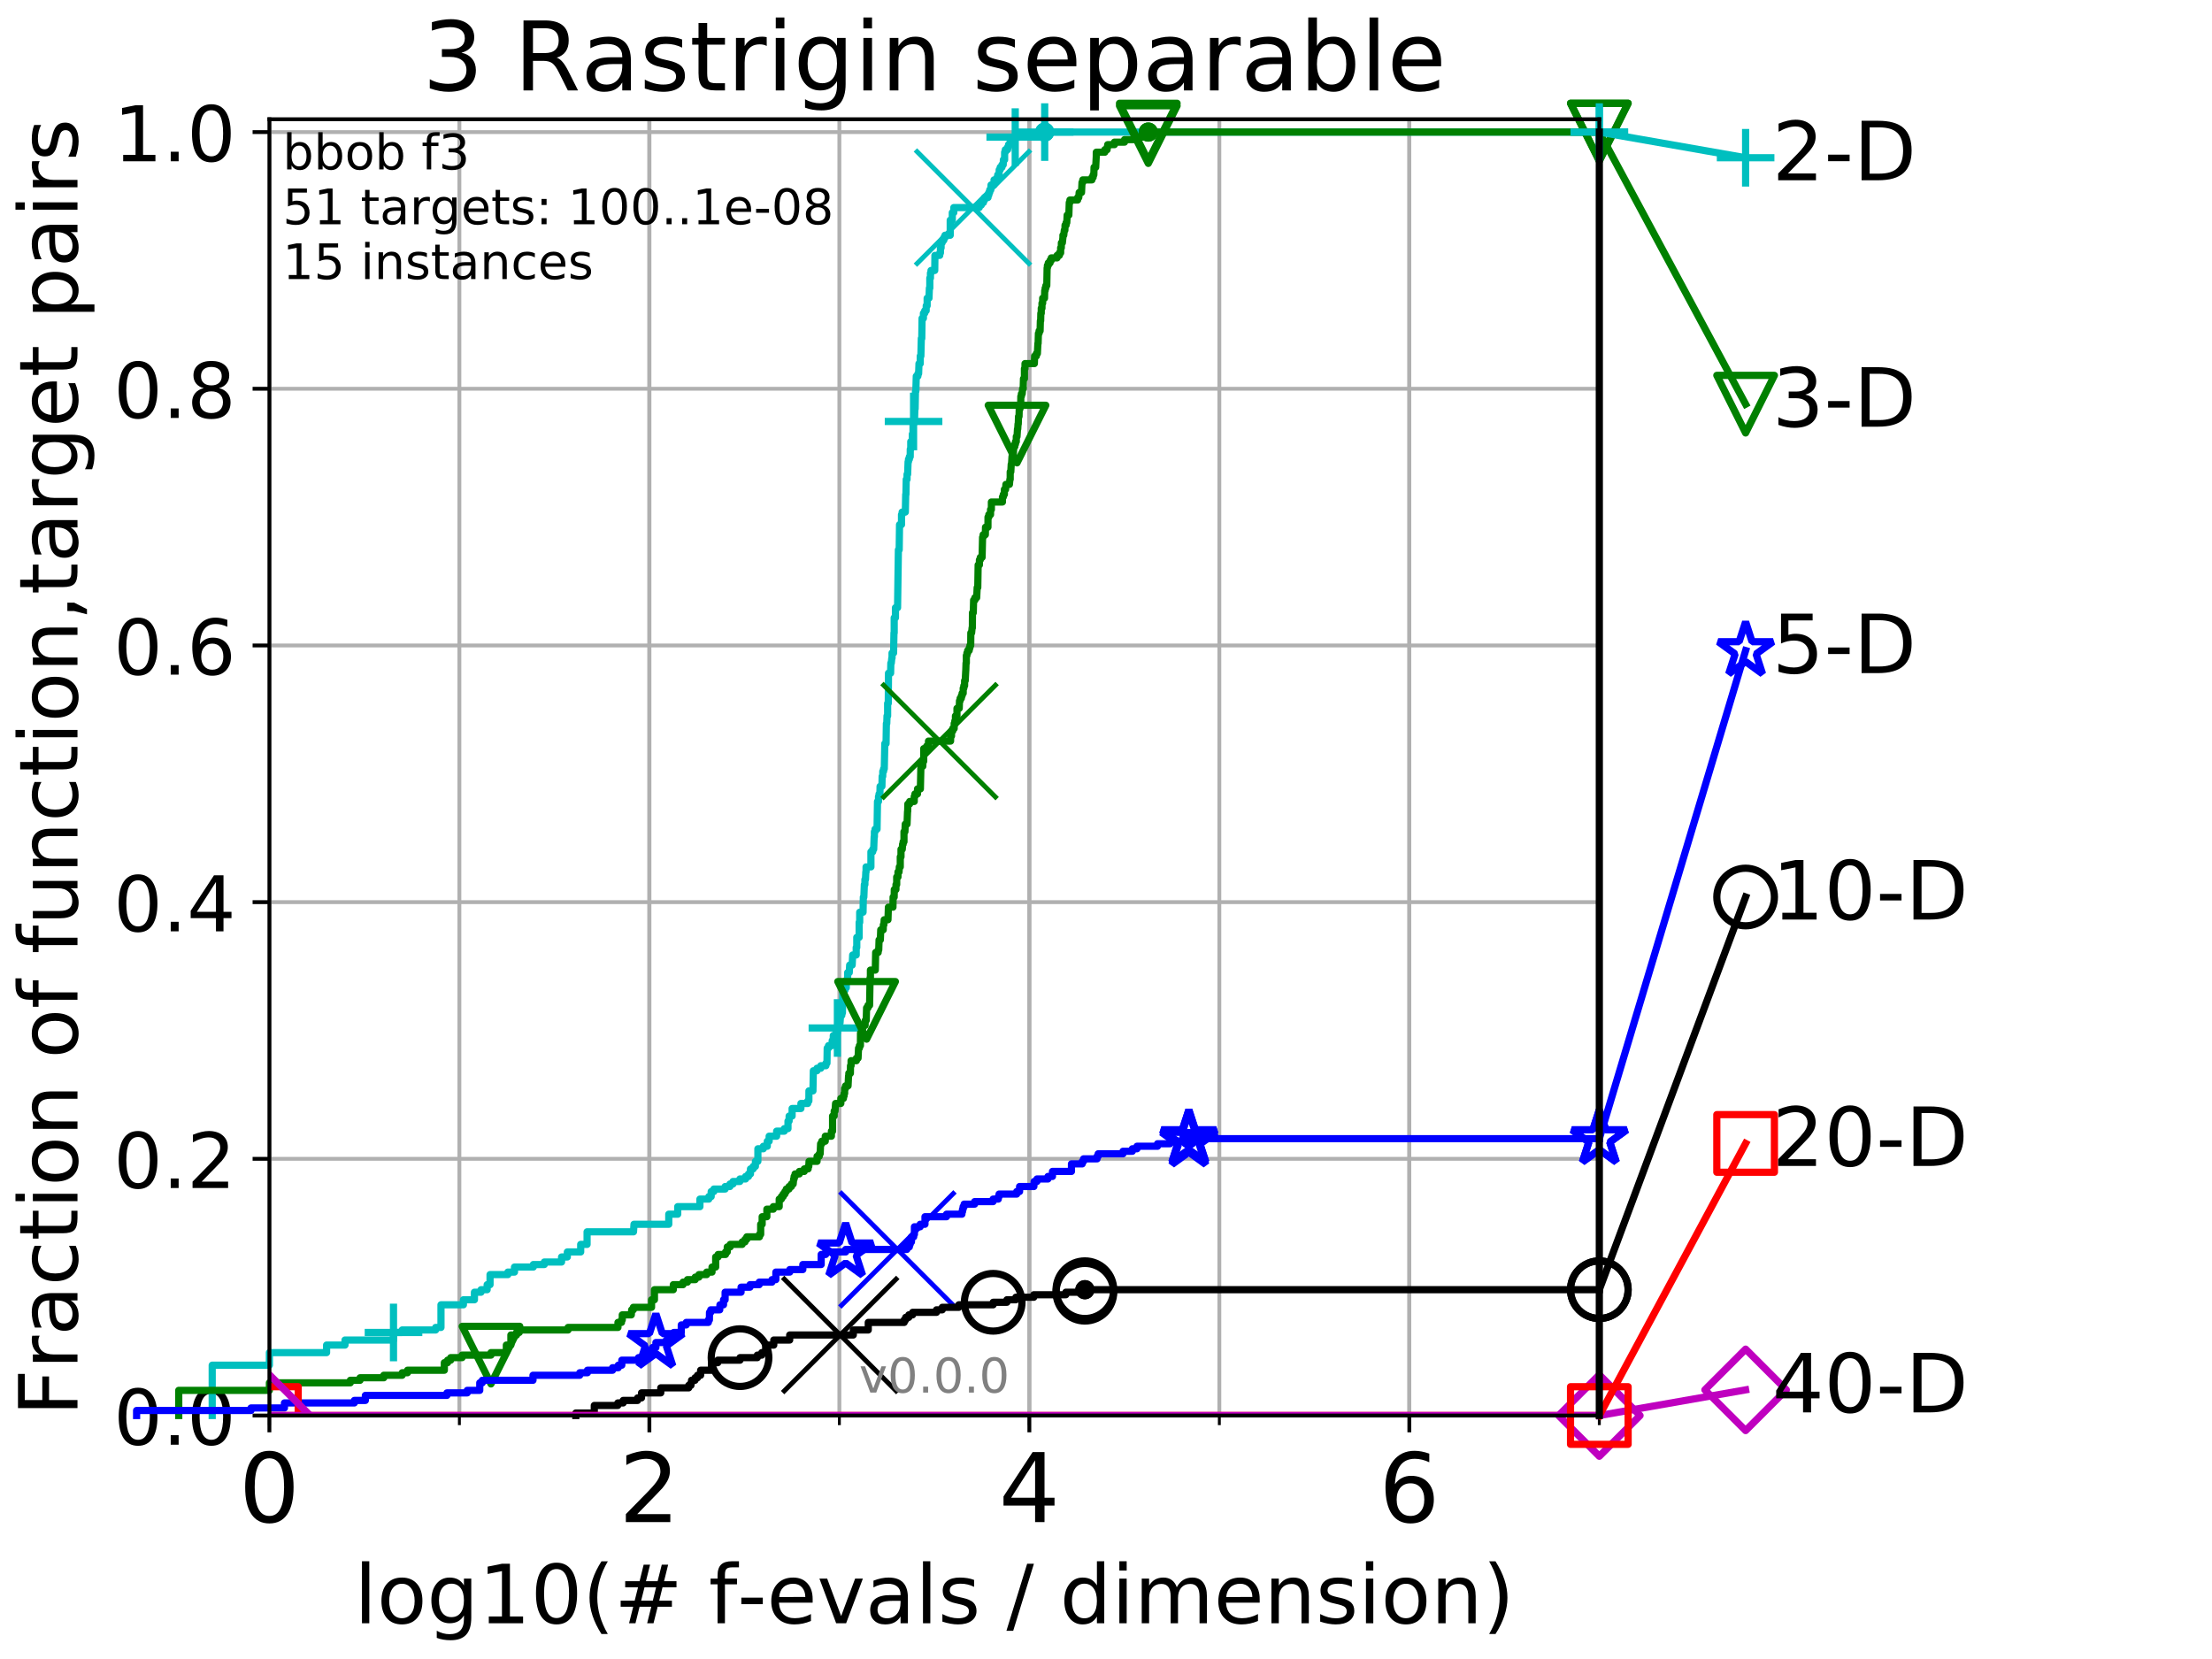 <?xml version="1.0" encoding="utf-8" standalone="no"?>
<!DOCTYPE svg PUBLIC "-//W3C//DTD SVG 1.1//EN"
  "http://www.w3.org/Graphics/SVG/1.1/DTD/svg11.dtd">
<!-- Created with matplotlib (http://matplotlib.org/) -->
<svg height="345.6pt" version="1.1" viewBox="0 0 460.8 345.6" width="460.8pt" xmlns="http://www.w3.org/2000/svg" xmlns:xlink="http://www.w3.org/1999/xlink">
 <defs>
  <style type="text/css">
*{stroke-linecap:butt;stroke-linejoin:round;}
  </style>
 </defs>
 <g id="figure_1">
  <g id="patch_1">
   <path d="M 0 345.6 
L 460.8 345.6 
L 460.8 0 
L 0 0 
z
" style="fill:#ffffff;"/>
  </g>
  <g id="axes_1">
   <g id="patch_2">
    <path d="M 56.12 294.88 
L 333.168 294.88 
L 333.168 24.84 
L 56.12 24.84 
z
" style="fill:#ffffff;"/>
   </g>
   <g id="matplotlib.axis_1">
    <g id="xtick_1">
     <g id="line2d_1">
      <path clip-path="url(#p60f11e2505)" d="M 56.12 294.88 
L 56.12 24.84 
" style="fill:none;stroke:#b0b0b0;stroke-linecap:square;stroke-width:0.8;"/>
     </g>
     <g id="line2d_2">
      <defs>
       <path d="M 0 0 
L 0 3.5 
" id="mb2c10ff882" style="stroke:#000000;stroke-width:0.8;"/>
      </defs>
      <g>
       <use style="stroke:#000000;stroke-width:0.8;" x="56.12" xlink:href="#mb2c10ff882" y="294.88"/>
      </g>
     </g>
     <g id="text_1">
      <!-- 0 -->
      <defs>
       <path d="M 31.781 66.406 
Q 24.172 66.406 20.328 58.906 
Q 16.5 51.422 16.5 36.375 
Q 16.5 21.391 20.328 13.891 
Q 24.172 6.391 31.781 6.391 
Q 39.453 6.391 43.281 13.891 
Q 47.125 21.391 47.125 36.375 
Q 47.125 51.422 43.281 58.906 
Q 39.453 66.406 31.781 66.406 
z
M 31.781 74.219 
Q 44.047 74.219 50.516 64.516 
Q 56.984 54.828 56.984 36.375 
Q 56.984 17.969 50.516 8.266 
Q 44.047 -1.422 31.781 -1.422 
Q 19.531 -1.422 13.062 8.266 
Q 6.594 17.969 6.594 36.375 
Q 6.594 54.828 13.062 64.516 
Q 19.531 74.219 31.781 74.219 
z
" id="DejaVuSans-30"/>
      </defs>
      <g transform="translate(49.758 317.077)scale(0.2 -0.2)">
       <use xlink:href="#DejaVuSans-30"/>
      </g>
     </g>
    </g>
    <g id="xtick_2">
     <g id="line2d_3">
      <path clip-path="url(#p60f11e2505)" d="M 135.277 294.88 
L 135.277 24.84 
" style="fill:none;stroke:#b0b0b0;stroke-linecap:square;stroke-width:0.8;"/>
     </g>
     <g id="line2d_4">
      <g>
       <use style="stroke:#000000;stroke-width:0.8;" x="135.277" xlink:href="#mb2c10ff882" y="294.88"/>
      </g>
     </g>
     <g id="text_2">
      <!-- 2 -->
      <defs>
       <path d="M 19.188 8.297 
L 53.609 8.297 
L 53.609 0 
L 7.328 0 
L 7.328 8.297 
Q 12.938 14.109 22.625 23.891 
Q 32.328 33.688 34.812 36.531 
Q 39.547 41.844 41.422 45.531 
Q 43.312 49.219 43.312 52.781 
Q 43.312 58.594 39.234 62.25 
Q 35.156 65.922 28.609 65.922 
Q 23.969 65.922 18.812 64.312 
Q 13.672 62.703 7.812 59.422 
L 7.812 69.391 
Q 13.766 71.781 18.938 73 
Q 24.125 74.219 28.422 74.219 
Q 39.75 74.219 46.484 68.547 
Q 53.219 62.891 53.219 53.422 
Q 53.219 48.922 51.531 44.891 
Q 49.859 40.875 45.406 35.406 
Q 44.188 33.984 37.641 27.219 
Q 31.109 20.453 19.188 8.297 
z
" id="DejaVuSans-32"/>
      </defs>
      <g transform="translate(128.914 317.077)scale(0.2 -0.2)">
       <use xlink:href="#DejaVuSans-32"/>
      </g>
     </g>
    </g>
    <g id="xtick_3">
     <g id="line2d_5">
      <path clip-path="url(#p60f11e2505)" d="M 214.433 294.88 
L 214.433 24.84 
" style="fill:none;stroke:#b0b0b0;stroke-linecap:square;stroke-width:0.8;"/>
     </g>
     <g id="line2d_6">
      <g>
       <use style="stroke:#000000;stroke-width:0.8;" x="214.433" xlink:href="#mb2c10ff882" y="294.88"/>
      </g>
     </g>
     <g id="text_3">
      <!-- 4 -->
      <defs>
       <path d="M 37.797 64.312 
L 12.891 25.391 
L 37.797 25.391 
z
M 35.203 72.906 
L 47.609 72.906 
L 47.609 25.391 
L 58.016 25.391 
L 58.016 17.188 
L 47.609 17.188 
L 47.609 0 
L 37.797 0 
L 37.797 17.188 
L 4.891 17.188 
L 4.891 26.703 
z
" id="DejaVuSans-34"/>
      </defs>
      <g transform="translate(208.071 317.077)scale(0.2 -0.2)">
       <use xlink:href="#DejaVuSans-34"/>
      </g>
     </g>
    </g>
    <g id="xtick_4">
     <g id="line2d_7">
      <path clip-path="url(#p60f11e2505)" d="M 293.59 294.88 
L 293.59 24.84 
" style="fill:none;stroke:#b0b0b0;stroke-linecap:square;stroke-width:0.8;"/>
     </g>
     <g id="line2d_8">
      <g>
       <use style="stroke:#000000;stroke-width:0.8;" x="293.59" xlink:href="#mb2c10ff882" y="294.88"/>
      </g>
     </g>
     <g id="text_4">
      <!-- 6 -->
      <defs>
       <path d="M 33.016 40.375 
Q 26.375 40.375 22.484 35.828 
Q 18.609 31.297 18.609 23.391 
Q 18.609 15.531 22.484 10.953 
Q 26.375 6.391 33.016 6.391 
Q 39.656 6.391 43.531 10.953 
Q 47.406 15.531 47.406 23.391 
Q 47.406 31.297 43.531 35.828 
Q 39.656 40.375 33.016 40.375 
z
M 52.594 71.297 
L 52.594 62.312 
Q 48.875 64.062 45.094 64.984 
Q 41.312 65.922 37.594 65.922 
Q 27.828 65.922 22.672 59.328 
Q 17.531 52.734 16.797 39.406 
Q 19.672 43.656 24.016 45.922 
Q 28.375 48.188 33.594 48.188 
Q 44.578 48.188 50.953 41.516 
Q 57.328 34.859 57.328 23.391 
Q 57.328 12.156 50.688 5.359 
Q 44.047 -1.422 33.016 -1.422 
Q 20.359 -1.422 13.672 8.266 
Q 6.984 17.969 6.984 36.375 
Q 6.984 53.656 15.188 63.938 
Q 23.391 74.219 37.203 74.219 
Q 40.922 74.219 44.703 73.484 
Q 48.484 72.75 52.594 71.297 
z
" id="DejaVuSans-36"/>
      </defs>
      <g transform="translate(287.227 317.077)scale(0.2 -0.2)">
       <use xlink:href="#DejaVuSans-36"/>
      </g>
     </g>
    </g>
    <g id="xtick_5">
     <g id="line2d_9">
      <path clip-path="url(#p60f11e2505)" d="M 56.12 294.88 
L 56.12 24.84 
" style="fill:none;stroke:#b0b0b0;stroke-linecap:square;stroke-width:0.8;"/>
     </g>
     <g id="line2d_10">
      <defs>
       <path d="M 0 0 
L 0 2 
" id="m8895db7fa7" style="stroke:#000000;stroke-width:0.6;"/>
      </defs>
      <g>
       <use style="stroke:#000000;stroke-width:0.6;" x="56.12" xlink:href="#m8895db7fa7" y="294.88"/>
      </g>
     </g>
    </g>
    <g id="xtick_6">
     <g id="line2d_11">
      <path clip-path="url(#p60f11e2505)" d="M 95.698 294.88 
L 95.698 24.84 
" style="fill:none;stroke:#b0b0b0;stroke-linecap:square;stroke-width:0.8;"/>
     </g>
     <g id="line2d_12">
      <g>
       <use style="stroke:#000000;stroke-width:0.6;" x="95.698" xlink:href="#m8895db7fa7" y="294.88"/>
      </g>
     </g>
    </g>
    <g id="xtick_7">
     <g id="line2d_13">
      <path clip-path="url(#p60f11e2505)" d="M 135.277 294.88 
L 135.277 24.84 
" style="fill:none;stroke:#b0b0b0;stroke-linecap:square;stroke-width:0.8;"/>
     </g>
     <g id="line2d_14">
      <g>
       <use style="stroke:#000000;stroke-width:0.6;" x="135.277" xlink:href="#m8895db7fa7" y="294.88"/>
      </g>
     </g>
    </g>
    <g id="xtick_8">
     <g id="line2d_15">
      <path clip-path="url(#p60f11e2505)" d="M 174.855 294.88 
L 174.855 24.84 
" style="fill:none;stroke:#b0b0b0;stroke-linecap:square;stroke-width:0.8;"/>
     </g>
     <g id="line2d_16">
      <g>
       <use style="stroke:#000000;stroke-width:0.6;" x="174.855" xlink:href="#m8895db7fa7" y="294.88"/>
      </g>
     </g>
    </g>
    <g id="xtick_9">
     <g id="line2d_17">
      <path clip-path="url(#p60f11e2505)" d="M 214.433 294.88 
L 214.433 24.84 
" style="fill:none;stroke:#b0b0b0;stroke-linecap:square;stroke-width:0.8;"/>
     </g>
     <g id="line2d_18">
      <g>
       <use style="stroke:#000000;stroke-width:0.6;" x="214.433" xlink:href="#m8895db7fa7" y="294.88"/>
      </g>
     </g>
    </g>
    <g id="xtick_10">
     <g id="line2d_19">
      <path clip-path="url(#p60f11e2505)" d="M 254.011 294.88 
L 254.011 24.84 
" style="fill:none;stroke:#b0b0b0;stroke-linecap:square;stroke-width:0.8;"/>
     </g>
     <g id="line2d_20">
      <g>
       <use style="stroke:#000000;stroke-width:0.6;" x="254.011" xlink:href="#m8895db7fa7" y="294.88"/>
      </g>
     </g>
    </g>
    <g id="xtick_11">
     <g id="line2d_21">
      <path clip-path="url(#p60f11e2505)" d="M 293.59 294.88 
L 293.59 24.84 
" style="fill:none;stroke:#b0b0b0;stroke-linecap:square;stroke-width:0.8;"/>
     </g>
     <g id="line2d_22">
      <g>
       <use style="stroke:#000000;stroke-width:0.6;" x="293.59" xlink:href="#m8895db7fa7" y="294.88"/>
      </g>
     </g>
    </g>
    <g id="xtick_12">
     <g id="line2d_23">
      <path clip-path="url(#p60f11e2505)" d="M 333.168 294.88 
L 333.168 24.84 
" style="fill:none;stroke:#b0b0b0;stroke-linecap:square;stroke-width:0.8;"/>
     </g>
     <g id="line2d_24">
      <g>
       <use style="stroke:#000000;stroke-width:0.6;" x="333.168" xlink:href="#m8895db7fa7" y="294.88"/>
      </g>
     </g>
    </g>
    <g id="text_5">
     <!-- log10(# f-evals / dimension) -->
     <defs>
      <path d="M 9.422 75.984 
L 18.406 75.984 
L 18.406 0 
L 9.422 0 
z
" id="DejaVuSans-6c"/>
      <path d="M 30.609 48.391 
Q 23.391 48.391 19.188 42.75 
Q 14.984 37.109 14.984 27.297 
Q 14.984 17.484 19.156 11.844 
Q 23.344 6.203 30.609 6.203 
Q 37.797 6.203 41.984 11.859 
Q 46.188 17.531 46.188 27.297 
Q 46.188 37.016 41.984 42.703 
Q 37.797 48.391 30.609 48.391 
z
M 30.609 56 
Q 42.328 56 49.016 48.375 
Q 55.719 40.766 55.719 27.297 
Q 55.719 13.875 49.016 6.219 
Q 42.328 -1.422 30.609 -1.422 
Q 18.844 -1.422 12.172 6.219 
Q 5.516 13.875 5.516 27.297 
Q 5.516 40.766 12.172 48.375 
Q 18.844 56 30.609 56 
z
" id="DejaVuSans-6f"/>
      <path d="M 45.406 27.984 
Q 45.406 37.75 41.375 43.109 
Q 37.359 48.484 30.078 48.484 
Q 22.859 48.484 18.828 43.109 
Q 14.797 37.75 14.797 27.984 
Q 14.797 18.266 18.828 12.891 
Q 22.859 7.516 30.078 7.516 
Q 37.359 7.516 41.375 12.891 
Q 45.406 18.266 45.406 27.984 
z
M 54.391 6.781 
Q 54.391 -7.172 48.188 -13.984 
Q 42 -20.797 29.203 -20.797 
Q 24.469 -20.797 20.266 -20.094 
Q 16.062 -19.391 12.109 -17.922 
L 12.109 -9.188 
Q 16.062 -11.328 19.922 -12.344 
Q 23.781 -13.375 27.781 -13.375 
Q 36.625 -13.375 41.016 -8.766 
Q 45.406 -4.156 45.406 5.172 
L 45.406 9.625 
Q 42.625 4.781 38.281 2.391 
Q 33.938 0 27.875 0 
Q 17.828 0 11.672 7.656 
Q 5.516 15.328 5.516 27.984 
Q 5.516 40.672 11.672 48.328 
Q 17.828 56 27.875 56 
Q 33.938 56 38.281 53.609 
Q 42.625 51.219 45.406 46.391 
L 45.406 54.688 
L 54.391 54.688 
z
" id="DejaVuSans-67"/>
      <path d="M 12.406 8.297 
L 28.516 8.297 
L 28.516 63.922 
L 10.984 60.406 
L 10.984 69.391 
L 28.422 72.906 
L 38.281 72.906 
L 38.281 8.297 
L 54.391 8.297 
L 54.391 0 
L 12.406 0 
z
" id="DejaVuSans-31"/>
      <path d="M 31 75.875 
Q 24.469 64.656 21.281 53.656 
Q 18.109 42.672 18.109 31.391 
Q 18.109 20.125 21.312 9.062 
Q 24.516 -2 31 -13.188 
L 23.188 -13.188 
Q 15.875 -1.703 12.234 9.375 
Q 8.594 20.453 8.594 31.391 
Q 8.594 42.281 12.203 53.312 
Q 15.828 64.359 23.188 75.875 
z
" id="DejaVuSans-28"/>
      <path d="M 51.125 44 
L 36.922 44 
L 32.812 27.688 
L 47.125 27.688 
z
M 43.797 71.781 
L 38.719 51.516 
L 52.984 51.516 
L 58.109 71.781 
L 65.922 71.781 
L 60.891 51.516 
L 76.125 51.516 
L 76.125 44 
L 58.984 44 
L 54.984 27.688 
L 70.516 27.688 
L 70.516 20.219 
L 53.078 20.219 
L 48 0 
L 40.188 0 
L 45.219 20.219 
L 30.906 20.219 
L 25.875 0 
L 18.016 0 
L 23.094 20.219 
L 7.719 20.219 
L 7.719 27.688 
L 24.906 27.688 
L 29 44 
L 13.281 44 
L 13.281 51.516 
L 30.906 51.516 
L 35.891 71.781 
z
" id="DejaVuSans-23"/>
      <path id="DejaVuSans-20"/>
      <path d="M 37.109 75.984 
L 37.109 68.5 
L 28.516 68.5 
Q 23.688 68.5 21.797 66.547 
Q 19.922 64.594 19.922 59.516 
L 19.922 54.688 
L 34.719 54.688 
L 34.719 47.703 
L 19.922 47.703 
L 19.922 0 
L 10.891 0 
L 10.891 47.703 
L 2.297 47.703 
L 2.297 54.688 
L 10.891 54.688 
L 10.891 58.5 
Q 10.891 67.625 15.141 71.797 
Q 19.391 75.984 28.609 75.984 
z
" id="DejaVuSans-66"/>
      <path d="M 4.891 31.391 
L 31.203 31.391 
L 31.203 23.391 
L 4.891 23.391 
z
" id="DejaVuSans-2d"/>
      <path d="M 56.203 29.594 
L 56.203 25.203 
L 14.891 25.203 
Q 15.484 15.922 20.484 11.062 
Q 25.484 6.203 34.422 6.203 
Q 39.594 6.203 44.453 7.469 
Q 49.312 8.734 54.109 11.281 
L 54.109 2.781 
Q 49.266 0.734 44.188 -0.344 
Q 39.109 -1.422 33.891 -1.422 
Q 20.797 -1.422 13.156 6.188 
Q 5.516 13.812 5.516 26.812 
Q 5.516 40.234 12.766 48.109 
Q 20.016 56 32.328 56 
Q 43.359 56 49.781 48.891 
Q 56.203 41.797 56.203 29.594 
z
M 47.219 32.234 
Q 47.125 39.594 43.094 43.984 
Q 39.062 48.391 32.422 48.391 
Q 24.906 48.391 20.391 44.141 
Q 15.875 39.891 15.188 32.172 
z
" id="DejaVuSans-65"/>
      <path d="M 2.984 54.688 
L 12.5 54.688 
L 29.594 8.797 
L 46.688 54.688 
L 56.203 54.688 
L 35.688 0 
L 23.484 0 
z
" id="DejaVuSans-76"/>
      <path d="M 34.281 27.484 
Q 23.391 27.484 19.188 25 
Q 14.984 22.516 14.984 16.5 
Q 14.984 11.719 18.141 8.906 
Q 21.297 6.109 26.703 6.109 
Q 34.188 6.109 38.703 11.406 
Q 43.219 16.703 43.219 25.484 
L 43.219 27.484 
z
M 52.203 31.203 
L 52.203 0 
L 43.219 0 
L 43.219 8.297 
Q 40.141 3.328 35.547 0.953 
Q 30.953 -1.422 24.312 -1.422 
Q 15.922 -1.422 10.953 3.297 
Q 6 8.016 6 15.922 
Q 6 25.141 12.172 29.828 
Q 18.359 34.516 30.609 34.516 
L 43.219 34.516 
L 43.219 35.406 
Q 43.219 41.609 39.141 45 
Q 35.062 48.391 27.688 48.391 
Q 23 48.391 18.547 47.266 
Q 14.109 46.141 10.016 43.891 
L 10.016 52.203 
Q 14.938 54.109 19.578 55.047 
Q 24.219 56 28.609 56 
Q 40.484 56 46.344 49.844 
Q 52.203 43.703 52.203 31.203 
z
" id="DejaVuSans-61"/>
      <path d="M 44.281 53.078 
L 44.281 44.578 
Q 40.484 46.531 36.375 47.5 
Q 32.281 48.484 27.875 48.484 
Q 21.188 48.484 17.844 46.438 
Q 14.5 44.391 14.5 40.281 
Q 14.5 37.156 16.891 35.375 
Q 19.281 33.594 26.516 31.984 
L 29.594 31.297 
Q 39.156 29.25 43.188 25.516 
Q 47.219 21.781 47.219 15.094 
Q 47.219 7.469 41.188 3.016 
Q 35.156 -1.422 24.609 -1.422 
Q 20.219 -1.422 15.453 -0.562 
Q 10.688 0.297 5.422 2 
L 5.422 11.281 
Q 10.406 8.688 15.234 7.391 
Q 20.062 6.109 24.812 6.109 
Q 31.156 6.109 34.562 8.281 
Q 37.984 10.453 37.984 14.406 
Q 37.984 18.062 35.516 20.016 
Q 33.062 21.969 24.703 23.781 
L 21.578 24.516 
Q 13.234 26.266 9.516 29.906 
Q 5.812 33.547 5.812 39.891 
Q 5.812 47.609 11.281 51.797 
Q 16.75 56 26.812 56 
Q 31.781 56 36.172 55.266 
Q 40.578 54.547 44.281 53.078 
z
" id="DejaVuSans-73"/>
      <path d="M 25.391 72.906 
L 33.688 72.906 
L 8.297 -9.281 
L 0 -9.281 
z
" id="DejaVuSans-2f"/>
      <path d="M 45.406 46.391 
L 45.406 75.984 
L 54.391 75.984 
L 54.391 0 
L 45.406 0 
L 45.406 8.203 
Q 42.578 3.328 38.25 0.953 
Q 33.938 -1.422 27.875 -1.422 
Q 17.969 -1.422 11.734 6.484 
Q 5.516 14.406 5.516 27.297 
Q 5.516 40.188 11.734 48.094 
Q 17.969 56 27.875 56 
Q 33.938 56 38.25 53.625 
Q 42.578 51.266 45.406 46.391 
z
M 14.797 27.297 
Q 14.797 17.391 18.875 11.75 
Q 22.953 6.109 30.078 6.109 
Q 37.203 6.109 41.297 11.75 
Q 45.406 17.391 45.406 27.297 
Q 45.406 37.203 41.297 42.844 
Q 37.203 48.484 30.078 48.484 
Q 22.953 48.484 18.875 42.844 
Q 14.797 37.203 14.797 27.297 
z
" id="DejaVuSans-64"/>
      <path d="M 9.422 54.688 
L 18.406 54.688 
L 18.406 0 
L 9.422 0 
z
M 9.422 75.984 
L 18.406 75.984 
L 18.406 64.594 
L 9.422 64.594 
z
" id="DejaVuSans-69"/>
      <path d="M 52 44.188 
Q 55.375 50.25 60.062 53.125 
Q 64.75 56 71.094 56 
Q 79.641 56 84.281 50.016 
Q 88.922 44.047 88.922 33.016 
L 88.922 0 
L 79.891 0 
L 79.891 32.719 
Q 79.891 40.578 77.094 44.375 
Q 74.312 48.188 68.609 48.188 
Q 61.625 48.188 57.562 43.547 
Q 53.516 38.922 53.516 30.906 
L 53.516 0 
L 44.484 0 
L 44.484 32.719 
Q 44.484 40.625 41.703 44.406 
Q 38.922 48.188 33.109 48.188 
Q 26.219 48.188 22.156 43.531 
Q 18.109 38.875 18.109 30.906 
L 18.109 0 
L 9.078 0 
L 9.078 54.688 
L 18.109 54.688 
L 18.109 46.188 
Q 21.188 51.219 25.484 53.609 
Q 29.781 56 35.688 56 
Q 41.656 56 45.828 52.969 
Q 50 49.953 52 44.188 
z
" id="DejaVuSans-6d"/>
      <path d="M 54.891 33.016 
L 54.891 0 
L 45.906 0 
L 45.906 32.719 
Q 45.906 40.484 42.875 44.328 
Q 39.844 48.188 33.797 48.188 
Q 26.516 48.188 22.312 43.547 
Q 18.109 38.922 18.109 30.906 
L 18.109 0 
L 9.078 0 
L 9.078 54.688 
L 18.109 54.688 
L 18.109 46.188 
Q 21.344 51.125 25.703 53.562 
Q 30.078 56 35.797 56 
Q 45.219 56 50.047 50.172 
Q 54.891 44.344 54.891 33.016 
z
" id="DejaVuSans-6e"/>
      <path d="M 8.016 75.875 
L 15.828 75.875 
Q 23.141 64.359 26.781 53.312 
Q 30.422 42.281 30.422 31.391 
Q 30.422 20.453 26.781 9.375 
Q 23.141 -1.703 15.828 -13.188 
L 8.016 -13.188 
Q 14.5 -2 17.703 9.062 
Q 20.906 20.125 20.906 31.391 
Q 20.906 42.672 17.703 53.656 
Q 14.5 64.656 8.016 75.875 
z
" id="DejaVuSans-29"/>
     </defs>
     <g transform="translate(73.803 338.154)scale(0.17 -0.17)">
      <use xlink:href="#DejaVuSans-6c"/>
      <use x="27.783" xlink:href="#DejaVuSans-6f"/>
      <use x="88.965" xlink:href="#DejaVuSans-67"/>
      <use x="152.441" xlink:href="#DejaVuSans-31"/>
      <use x="216.064" xlink:href="#DejaVuSans-30"/>
      <use x="279.688" xlink:href="#DejaVuSans-28"/>
      <use x="318.701" xlink:href="#DejaVuSans-23"/>
      <use x="402.49" xlink:href="#DejaVuSans-20"/>
      <use x="434.277" xlink:href="#DejaVuSans-66"/>
      <use x="469.404" xlink:href="#DejaVuSans-2d"/>
      <use x="505.488" xlink:href="#DejaVuSans-65"/>
      <use x="567.012" xlink:href="#DejaVuSans-76"/>
      <use x="626.191" xlink:href="#DejaVuSans-61"/>
      <use x="687.471" xlink:href="#DejaVuSans-6c"/>
      <use x="715.254" xlink:href="#DejaVuSans-73"/>
      <use x="767.354" xlink:href="#DejaVuSans-20"/>
      <use x="799.141" xlink:href="#DejaVuSans-2f"/>
      <use x="832.832" xlink:href="#DejaVuSans-20"/>
      <use x="864.619" xlink:href="#DejaVuSans-64"/>
      <use x="928.096" xlink:href="#DejaVuSans-69"/>
      <use x="955.879" xlink:href="#DejaVuSans-6d"/>
      <use x="1053.291" xlink:href="#DejaVuSans-65"/>
      <use x="1114.814" xlink:href="#DejaVuSans-6e"/>
      <use x="1178.193" xlink:href="#DejaVuSans-73"/>
      <use x="1230.293" xlink:href="#DejaVuSans-69"/>
      <use x="1258.076" xlink:href="#DejaVuSans-6f"/>
      <use x="1319.258" xlink:href="#DejaVuSans-6e"/>
      <use x="1382.637" xlink:href="#DejaVuSans-29"/>
     </g>
    </g>
   </g>
   <g id="matplotlib.axis_2">
    <g id="ytick_1">
     <g id="line2d_25">
      <path clip-path="url(#p60f11e2505)" d="M 56.12 294.88 
L 333.168 294.88 
" style="fill:none;stroke:#b0b0b0;stroke-linecap:square;stroke-width:0.8;"/>
     </g>
     <g id="line2d_26">
      <defs>
       <path d="M 0 0 
L -3.5 0 
" id="m88f573d1c4" style="stroke:#000000;stroke-width:0.8;"/>
      </defs>
      <g>
       <use style="stroke:#000000;stroke-width:0.8;" x="56.12" xlink:href="#m88f573d1c4" y="294.88"/>
      </g>
     </g>
     <g id="text_6">
      <!-- 0.0 -->
      <defs>
       <path d="M 10.688 12.406 
L 21 12.406 
L 21 0 
L 10.688 0 
z
" id="DejaVuSans-2e"/>
      </defs>
      <g transform="translate(23.675 300.959)scale(0.16 -0.16)">
       <use xlink:href="#DejaVuSans-30"/>
       <use x="63.623" xlink:href="#DejaVuSans-2e"/>
       <use x="95.41" xlink:href="#DejaVuSans-30"/>
      </g>
     </g>
    </g>
    <g id="ytick_2">
     <g id="line2d_27">
      <path clip-path="url(#p60f11e2505)" d="M 56.12 241.407 
L 333.168 241.407 
" style="fill:none;stroke:#b0b0b0;stroke-linecap:square;stroke-width:0.8;"/>
     </g>
     <g id="line2d_28">
      <g>
       <use style="stroke:#000000;stroke-width:0.8;" x="56.12" xlink:href="#m88f573d1c4" y="241.407"/>
      </g>
     </g>
     <g id="text_7">
      <!-- 0.2 -->
      <g transform="translate(23.675 247.485)scale(0.16 -0.16)">
       <use xlink:href="#DejaVuSans-30"/>
       <use x="63.623" xlink:href="#DejaVuSans-2e"/>
       <use x="95.41" xlink:href="#DejaVuSans-32"/>
      </g>
     </g>
    </g>
    <g id="ytick_3">
     <g id="line2d_29">
      <path clip-path="url(#p60f11e2505)" d="M 56.12 187.933 
L 333.168 187.933 
" style="fill:none;stroke:#b0b0b0;stroke-linecap:square;stroke-width:0.8;"/>
     </g>
     <g id="line2d_30">
      <g>
       <use style="stroke:#000000;stroke-width:0.8;" x="56.12" xlink:href="#m88f573d1c4" y="187.933"/>
      </g>
     </g>
     <g id="text_8">
      <!-- 0.4 -->
      <g transform="translate(23.675 194.012)scale(0.16 -0.16)">
       <use xlink:href="#DejaVuSans-30"/>
       <use x="63.623" xlink:href="#DejaVuSans-2e"/>
       <use x="95.41" xlink:href="#DejaVuSans-34"/>
      </g>
     </g>
    </g>
    <g id="ytick_4">
     <g id="line2d_31">
      <path clip-path="url(#p60f11e2505)" d="M 56.12 134.46 
L 333.168 134.46 
" style="fill:none;stroke:#b0b0b0;stroke-linecap:square;stroke-width:0.8;"/>
     </g>
     <g id="line2d_32">
      <g>
       <use style="stroke:#000000;stroke-width:0.8;" x="56.12" xlink:href="#m88f573d1c4" y="134.46"/>
      </g>
     </g>
     <g id="text_9">
      <!-- 0.6 -->
      <g transform="translate(23.675 140.539)scale(0.16 -0.16)">
       <use xlink:href="#DejaVuSans-30"/>
       <use x="63.623" xlink:href="#DejaVuSans-2e"/>
       <use x="95.41" xlink:href="#DejaVuSans-36"/>
      </g>
     </g>
    </g>
    <g id="ytick_5">
     <g id="line2d_33">
      <path clip-path="url(#p60f11e2505)" d="M 56.12 80.987 
L 333.168 80.987 
" style="fill:none;stroke:#b0b0b0;stroke-linecap:square;stroke-width:0.8;"/>
     </g>
     <g id="line2d_34">
      <g>
       <use style="stroke:#000000;stroke-width:0.8;" x="56.12" xlink:href="#m88f573d1c4" y="80.987"/>
      </g>
     </g>
     <g id="text_10">
      <!-- 0.8 -->
      <defs>
       <path d="M 31.781 34.625 
Q 24.75 34.625 20.719 30.859 
Q 16.703 27.094 16.703 20.516 
Q 16.703 13.922 20.719 10.156 
Q 24.75 6.391 31.781 6.391 
Q 38.812 6.391 42.859 10.172 
Q 46.922 13.969 46.922 20.516 
Q 46.922 27.094 42.891 30.859 
Q 38.875 34.625 31.781 34.625 
z
M 21.922 38.812 
Q 15.578 40.375 12.031 44.719 
Q 8.5 49.078 8.5 55.328 
Q 8.5 64.062 14.719 69.141 
Q 20.953 74.219 31.781 74.219 
Q 42.672 74.219 48.875 69.141 
Q 55.078 64.062 55.078 55.328 
Q 55.078 49.078 51.531 44.719 
Q 48 40.375 41.703 38.812 
Q 48.828 37.156 52.797 32.312 
Q 56.781 27.484 56.781 20.516 
Q 56.781 9.906 50.312 4.234 
Q 43.844 -1.422 31.781 -1.422 
Q 19.734 -1.422 13.25 4.234 
Q 6.781 9.906 6.781 20.516 
Q 6.781 27.484 10.781 32.312 
Q 14.797 37.156 21.922 38.812 
z
M 18.312 54.391 
Q 18.312 48.734 21.844 45.562 
Q 25.391 42.391 31.781 42.391 
Q 38.141 42.391 41.719 45.562 
Q 45.312 48.734 45.312 54.391 
Q 45.312 60.062 41.719 63.234 
Q 38.141 66.406 31.781 66.406 
Q 25.391 66.406 21.844 63.234 
Q 18.312 60.062 18.312 54.391 
z
" id="DejaVuSans-38"/>
      </defs>
      <g transform="translate(23.675 87.066)scale(0.16 -0.16)">
       <use xlink:href="#DejaVuSans-30"/>
       <use x="63.623" xlink:href="#DejaVuSans-2e"/>
       <use x="95.41" xlink:href="#DejaVuSans-38"/>
      </g>
     </g>
    </g>
    <g id="ytick_6">
     <g id="line2d_35">
      <path clip-path="url(#p60f11e2505)" d="M 56.12 27.514 
L 333.168 27.514 
" style="fill:none;stroke:#b0b0b0;stroke-linecap:square;stroke-width:0.8;"/>
     </g>
     <g id="line2d_36">
      <g>
       <use style="stroke:#000000;stroke-width:0.8;" x="56.12" xlink:href="#m88f573d1c4" y="27.514"/>
      </g>
     </g>
     <g id="text_11">
      <!-- 1.0 -->
      <g transform="translate(23.675 33.592)scale(0.16 -0.16)">
       <use xlink:href="#DejaVuSans-31"/>
       <use x="63.623" xlink:href="#DejaVuSans-2e"/>
       <use x="95.41" xlink:href="#DejaVuSans-30"/>
      </g>
     </g>
    </g>
    <g id="text_12">
     <!-- Fraction of function,target pairs -->
     <defs>
      <path d="M 9.812 72.906 
L 51.703 72.906 
L 51.703 64.594 
L 19.672 64.594 
L 19.672 43.109 
L 48.578 43.109 
L 48.578 34.812 
L 19.672 34.812 
L 19.672 0 
L 9.812 0 
z
" id="DejaVuSans-46"/>
      <path d="M 41.109 46.297 
Q 39.594 47.172 37.812 47.578 
Q 36.031 48 33.891 48 
Q 26.266 48 22.188 43.047 
Q 18.109 38.094 18.109 28.812 
L 18.109 0 
L 9.078 0 
L 9.078 54.688 
L 18.109 54.688 
L 18.109 46.188 
Q 20.953 51.172 25.484 53.578 
Q 30.031 56 36.531 56 
Q 37.453 56 38.578 55.875 
Q 39.703 55.766 41.062 55.516 
z
" id="DejaVuSans-72"/>
      <path d="M 48.781 52.594 
L 48.781 44.188 
Q 44.969 46.297 41.141 47.344 
Q 37.312 48.391 33.406 48.391 
Q 24.656 48.391 19.812 42.844 
Q 14.984 37.312 14.984 27.297 
Q 14.984 17.281 19.812 11.734 
Q 24.656 6.203 33.406 6.203 
Q 37.312 6.203 41.141 7.25 
Q 44.969 8.297 48.781 10.406 
L 48.781 2.094 
Q 45.016 0.344 40.984 -0.531 
Q 36.969 -1.422 32.422 -1.422 
Q 20.062 -1.422 12.781 6.344 
Q 5.516 14.109 5.516 27.297 
Q 5.516 40.672 12.859 48.328 
Q 20.219 56 33.016 56 
Q 37.156 56 41.109 55.141 
Q 45.062 54.297 48.781 52.594 
z
" id="DejaVuSans-63"/>
      <path d="M 18.312 70.219 
L 18.312 54.688 
L 36.812 54.688 
L 36.812 47.703 
L 18.312 47.703 
L 18.312 18.016 
Q 18.312 11.328 20.141 9.422 
Q 21.969 7.516 27.594 7.516 
L 36.812 7.516 
L 36.812 0 
L 27.594 0 
Q 17.188 0 13.234 3.875 
Q 9.281 7.766 9.281 18.016 
L 9.281 47.703 
L 2.688 47.703 
L 2.688 54.688 
L 9.281 54.688 
L 9.281 70.219 
z
" id="DejaVuSans-74"/>
      <path d="M 8.5 21.578 
L 8.5 54.688 
L 17.484 54.688 
L 17.484 21.922 
Q 17.484 14.156 20.5 10.266 
Q 23.531 6.391 29.594 6.391 
Q 36.859 6.391 41.078 11.031 
Q 45.312 15.672 45.312 23.688 
L 45.312 54.688 
L 54.297 54.688 
L 54.297 0 
L 45.312 0 
L 45.312 8.406 
Q 42.047 3.422 37.719 1 
Q 33.406 -1.422 27.688 -1.422 
Q 18.266 -1.422 13.375 4.438 
Q 8.5 10.297 8.5 21.578 
z
M 31.109 56 
z
" id="DejaVuSans-75"/>
      <path d="M 11.719 12.406 
L 22.016 12.406 
L 22.016 4 
L 14.016 -11.625 
L 7.719 -11.625 
L 11.719 4 
z
" id="DejaVuSans-2c"/>
      <path d="M 18.109 8.203 
L 18.109 -20.797 
L 9.078 -20.797 
L 9.078 54.688 
L 18.109 54.688 
L 18.109 46.391 
Q 20.953 51.266 25.266 53.625 
Q 29.594 56 35.594 56 
Q 45.562 56 51.781 48.094 
Q 58.016 40.188 58.016 27.297 
Q 58.016 14.406 51.781 6.484 
Q 45.562 -1.422 35.594 -1.422 
Q 29.594 -1.422 25.266 0.953 
Q 20.953 3.328 18.109 8.203 
z
M 48.688 27.297 
Q 48.688 37.203 44.609 42.844 
Q 40.531 48.484 33.406 48.484 
Q 26.266 48.484 22.188 42.844 
Q 18.109 37.203 18.109 27.297 
Q 18.109 17.391 22.188 11.75 
Q 26.266 6.109 33.406 6.109 
Q 40.531 6.109 44.609 11.75 
Q 48.688 17.391 48.688 27.297 
z
" id="DejaVuSans-70"/>
     </defs>
     <g transform="translate(16.14 294.999)rotate(-90)scale(0.17 -0.17)">
      <use xlink:href="#DejaVuSans-46"/>
      <use x="57.41" xlink:href="#DejaVuSans-72"/>
      <use x="98.523" xlink:href="#DejaVuSans-61"/>
      <use x="159.803" xlink:href="#DejaVuSans-63"/>
      <use x="214.783" xlink:href="#DejaVuSans-74"/>
      <use x="253.992" xlink:href="#DejaVuSans-69"/>
      <use x="281.775" xlink:href="#DejaVuSans-6f"/>
      <use x="342.957" xlink:href="#DejaVuSans-6e"/>
      <use x="406.336" xlink:href="#DejaVuSans-20"/>
      <use x="438.123" xlink:href="#DejaVuSans-6f"/>
      <use x="499.305" xlink:href="#DejaVuSans-66"/>
      <use x="534.51" xlink:href="#DejaVuSans-20"/>
      <use x="566.297" xlink:href="#DejaVuSans-66"/>
      <use x="601.502" xlink:href="#DejaVuSans-75"/>
      <use x="664.881" xlink:href="#DejaVuSans-6e"/>
      <use x="728.26" xlink:href="#DejaVuSans-63"/>
      <use x="783.24" xlink:href="#DejaVuSans-74"/>
      <use x="822.449" xlink:href="#DejaVuSans-69"/>
      <use x="850.232" xlink:href="#DejaVuSans-6f"/>
      <use x="911.414" xlink:href="#DejaVuSans-6e"/>
      <use x="974.793" xlink:href="#DejaVuSans-2c"/>
      <use x="1006.58" xlink:href="#DejaVuSans-74"/>
      <use x="1045.789" xlink:href="#DejaVuSans-61"/>
      <use x="1107.068" xlink:href="#DejaVuSans-72"/>
      <use x="1148.166" xlink:href="#DejaVuSans-67"/>
      <use x="1211.643" xlink:href="#DejaVuSans-65"/>
      <use x="1273.166" xlink:href="#DejaVuSans-74"/>
      <use x="1312.375" xlink:href="#DejaVuSans-20"/>
      <use x="1344.162" xlink:href="#DejaVuSans-70"/>
      <use x="1407.639" xlink:href="#DejaVuSans-61"/>
      <use x="1468.918" xlink:href="#DejaVuSans-69"/>
      <use x="1496.701" xlink:href="#DejaVuSans-72"/>
      <use x="1537.814" xlink:href="#DejaVuSans-73"/>
     </g>
    </g>
   </g>
   <g id="line2d_37">
    <defs>
     <path d="M 0 1.5 
C 0.398 1.5 0.779 1.342 1.061 1.061 
C 1.342 0.779 1.5 0.398 1.5 0 
C 1.5 -0.398 1.342 -0.779 1.061 -1.061 
C 0.779 -1.342 0.398 -1.5 0 -1.5 
C -0.398 -1.5 -0.779 -1.342 -1.061 -1.061 
C -1.342 -0.779 -1.5 -0.398 -1.5 0 
C -1.5 0.398 -1.342 0.779 -1.061 1.061 
C -0.779 1.342 -0.398 1.5 0 1.5 
z
" id="ma86780eaaa" style="stroke:#00bfbf;"/>
    </defs>
    <g>
     <use style="fill:#00bfbf;stroke:#00bfbf;" x="217.631" xlink:href="#ma86780eaaa" y="27.514"/>
     <use style="fill:#00bfbf;stroke:#00bfbf;" x="217.631" xlink:href="#ma86780eaaa" y="27.514"/>
    </g>
   </g>
   <g id="line2d_38">
    <path d="M 44.206 294.88 
L 44.206 284.395 
L 56.12 284.395 
L 56.12 281.774 
L 68.034 281.774 
L 68.034 280.201 
L 71.87 280.201 
L 71.87 279.153 
L 81.973 279.153 
L 81.973 277.58 
L 83.784 277.58 
L 83.784 277.056 
L 90.753 277.056 
L 90.753 276.531 
L 91.863 276.531 
L 91.863 271.813 
L 96.537 271.813 
L 96.537 270.765 
L 98.832 270.765 
L 98.832 269.192 
L 100.208 269.192 
L 100.208 268.668 
L 101.482 268.668 
L 101.482 267.619 
L 102.085 267.619 
L 102.085 265.522 
L 105.802 265.522 
L 105.802 264.998 
L 107.177 264.998 
L 107.177 263.949 
L 111.101 263.949 
L 111.101 263.425 
L 113.396 263.425 
L 113.396 262.901 
L 116.984 262.901 
L 116.984 261.852 
L 118.187 261.852 
L 118.187 260.804 
L 120.969 260.804 
L 120.969 259.231 
L 122.299 259.231 
L 122.299 256.61 
L 131.97 256.61 
L 132.074 255.037 
L 139.317 255.037 
L 139.317 252.94 
L 141.182 252.94 
L 141.182 251.367 
L 145.804 251.367 
L 145.804 249.795 
L 147.657 249.795 
L 147.657 249.27 
L 148.152 249.27 
L 148.152 248.222 
L 148.711 248.222 
L 148.711 247.698 
L 151.061 247.698 
L 151.061 247.173 
L 152.06 247.173 
L 152.06 246.649 
L 152.696 246.649 
L 152.696 246.125 
L 154.132 246.125 
L 154.132 245.601 
L 155.323 245.601 
L 155.323 245.076 
L 155.928 245.076 
L 155.928 244.552 
L 156.337 244.552 
L 156.337 243.504 
L 156.908 243.504 
L 156.908 242.979 
L 157.366 242.979 
L 157.366 241.931 
L 157.881 241.931 
L 157.881 239.31 
L 159.019 239.31 
L 159.019 238.785 
L 159.841 238.785 
L 159.841 237.737 
L 160.228 237.737 
L 160.228 236.689 
L 161.785 236.689 
L 161.785 235.64 
L 163.382 235.64 
L 163.382 235.116 
L 164.152 235.116 
L 164.152 233.543 
L 164.39 233.543 
L 164.39 232.495 
L 165.011 232.495 
L 165.011 230.922 
L 166.845 230.922 
L 166.845 229.873 
L 168.264 229.873 
L 168.264 229.349 
L 168.502 229.349 
L 168.514 227.252 
L 169.351 227.252 
L 169.434 223.058 
L 170.194 223.058 
L 170.194 222.534 
L 170.987 222.534 
L 170.987 222.01 
L 172.051 222.01 
L 172.051 221.485 
L 172.272 221.485 
L 172.322 218.34 
L 172.599 218.34 
L 172.599 217.816 
L 173.365 217.816 
L 173.365 216.767 
L 173.589 216.767 
L 173.589 215.719 
L 174.144 215.719 
L 174.144 215.194 
L 174.446 215.194 
L 174.446 214.146 
L 174.639 214.146 
L 174.639 213.622 
L 174.76 213.622 
L 174.76 213.097 
L 174.992 213.097 
L 175.102 211.525 
L 175.363 211.525 
L 175.363 211 
L 175.496 211 
L 175.587 206.282 
L 176.026 206.282 
L 176.026 205.758 
L 176.297 205.758 
L 176.297 204.185 
L 176.579 204.185 
L 176.579 202.612 
L 176.918 202.612 
L 177.001 201.04 
L 177.524 201.04 
L 177.627 198.943 
L 178.364 198.943 
L 178.364 197.37 
L 178.483 197.37 
L 178.483 195.273 
L 178.977 195.273 
L 178.977 192.127 
L 179.091 192.127 
L 179.091 190.03 
L 179.789 190.03 
L 179.847 186.885 
L 179.956 186.885 
L 180.058 184.264 
L 180.178 184.264 
L 180.178 183.215 
L 180.297 183.215 
L 180.366 181.642 
L 180.416 181.642 
L 180.416 180.594 
L 181.43 180.594 
L 181.43 177.449 
L 181.801 177.449 
L 181.801 176.924 
L 182.007 176.924 
L 182.103 174.303 
L 182.153 174.303 
L 182.153 173.255 
L 182.288 173.255 
L 182.288 172.73 
L 182.706 172.73 
L 182.799 166.964 
L 183.009 166.964 
L 183.009 165.915 
L 183.126 165.915 
L 183.126 165.391 
L 183.3 165.391 
L 183.337 163.818 
L 183.721 163.818 
L 183.767 161.721 
L 183.889 161.721 
L 183.9 160.673 
L 184.071 160.673 
L 184.071 160.148 
L 184.212 160.148 
L 184.321 154.906 
L 184.582 154.906 
L 184.65 150.712 
L 184.732 150.712 
L 184.781 149.139 
L 184.91 149.139 
L 184.91 146.518 
L 185.044 146.518 
L 185.091 140.227 
L 185.531 140.227 
L 185.577 138.13 
L 185.674 138.13 
L 185.779 137.081 
L 185.829 137.081 
L 185.829 136.033 
L 186.148 136.033 
L 186.228 131.839 
L 186.277 131.839 
L 186.277 128.693 
L 186.54 128.693 
L 186.54 126.596 
L 186.978 126.596 
L 187.088 118.733 
L 187.093 118.733 
L 187.152 114.539 
L 187.319 114.539 
L 187.389 109.296 
L 187.799 109.296 
L 187.799 107.199 
L 187.932 107.199 
L 187.932 106.675 
L 188.598 106.675 
L 188.675 103.005 
L 188.725 103.005 
L 188.786 99.86 
L 188.953 99.86 
L 188.953 98.811 
L 189.074 98.811 
L 189.171 96.19 
L 189.253 96.19 
L 189.253 95.666 
L 189.435 95.666 
L 189.435 95.142 
L 189.614 95.142 
L 189.625 93.569 
L 189.727 93.569 
L 189.727 91.996 
L 190.056 91.996 
L 190.056 90.423 
L 190.201 90.423 
L 190.201 88.326 
L 190.313 88.326 
L 190.404 87.278 
L 190.518 87.278 
L 190.584 85.181 
L 190.639 85.181 
L 190.707 81.511 
L 190.786 81.511 
L 190.877 78.366 
L 191.209 78.366 
L 191.209 77.841 
L 191.365 77.841 
L 191.44 75.744 
L 191.703 75.744 
L 191.703 74.172 
L 191.835 74.172 
L 191.927 70.502 
L 192.023 70.502 
L 192.083 66.308 
L 192.364 66.308 
L 192.364 65.259 
L 192.632 65.259 
L 192.632 64.735 
L 192.935 64.735 
L 192.953 63.687 
L 193.141 63.687 
L 193.141 62.114 
L 193.525 62.114 
L 193.606 60.017 
L 193.695 60.017 
L 193.695 57.92 
L 193.83 57.92 
L 193.83 56.872 
L 193.946 56.872 
L 193.946 56.347 
L 194.724 56.347 
L 194.762 53.202 
L 195.766 53.202 
L 195.766 52.678 
L 195.908 52.678 
L 195.908 51.629 
L 196.048 51.629 
L 196.048 50.581 
L 196.267 50.581 
L 196.267 50.056 
L 196.608 50.056 
L 196.608 49.532 
L 196.858 49.532 
L 196.858 49.008 
L 197.948 49.008 
L 197.948 45.862 
L 198.38 45.862 
L 198.38 44.29 
L 198.696 44.29 
L 198.696 43.241 
L 203.995 43.241 
L 203.995 42.717 
L 204.427 42.717 
L 204.427 42.193 
L 204.867 42.193 
L 204.867 41.668 
L 205.109 41.668 
L 205.109 41.144 
L 205.82 41.144 
L 205.82 40.62 
L 205.996 40.62 
L 205.996 40.096 
L 206.171 40.096 
L 206.171 39.571 
L 206.392 39.571 
L 206.452 38.523 
L 207.072 38.523 
L 207.072 37.474 
L 207.701 37.474 
L 207.701 36.95 
L 207.841 36.95 
L 207.841 36.426 
L 208.128 36.426 
L 208.151 35.377 
L 208.361 35.377 
L 208.361 34.853 
L 208.724 34.853 
L 208.724 34.329 
L 208.988 34.329 
L 209.023 33.28 
L 209.282 33.28 
L 209.282 31.708 
L 209.424 31.708 
L 209.424 31.183 
L 209.9 31.183 
L 209.9 30.659 
L 210.091 30.659 
L 210.091 30.135 
L 210.411 30.135 
L 210.411 29.611 
L 210.69 29.611 
L 210.69 29.086 
L 211.492 29.086 
L 211.492 28.562 
L 217.535 28.562 
L 217.631 27.514 
L 333.168 27.514 
L 333.168 27.514 
" style="fill:none;stroke:#00bfbf;stroke-linecap:square;stroke-width:1.5;"/>
   </g>
   <g id="line2d_39">
    <defs>
     <path d="M -6 0 
L 6 0 
M 0 6 
L 0 -6 
" id="m39644d84c4" style="stroke:#00bfbf;stroke-width:1.5;"/>
    </defs>
    <g>
     <use style="fill-opacity:0;stroke:#00bfbf;stroke-width:1.5;" x="81.973" xlink:href="#m39644d84c4" y="277.58"/>
     <use style="fill-opacity:0;stroke:#00bfbf;stroke-width:1.5;" x="174.446" xlink:href="#m39644d84c4" y="214.146"/>
     <use style="fill-opacity:0;stroke:#00bfbf;stroke-width:1.5;" x="190.313" xlink:href="#m39644d84c4" y="87.802"/>
     <use style="fill-opacity:0;stroke:#00bfbf;stroke-width:1.5;" x="211.492" xlink:href="#m39644d84c4" y="28.562"/>
     <use style="fill-opacity:0;stroke:#00bfbf;stroke-width:1.5;" x="217.631" xlink:href="#m39644d84c4" y="27.514"/>
     <use style="fill-opacity:0;stroke:#00bfbf;stroke-width:1.5;" x="333.168" xlink:href="#m39644d84c4" y="27.514"/>
    </g>
   </g>
   <g id="line2d_40">
    <path style="fill:none;stroke:#00bfbf;stroke-linecap:square;stroke-width:1.5;"/>
    <g/>
   </g>
   <g id="line2d_41">
    <path clip-path="url(#p60f11e2505)" d="M 202.692 43.241 
" style="fill:none;stroke:#00bfbf;stroke-linecap:square;stroke-width:1.5;"/>
    <defs>
     <path d="M -12 12 
L 12 -12 
M -12 -12 
L 12 12 
" id="m4cb20d4fda" style="stroke:#00bfbf;"/>
    </defs>
    <g clip-path="url(#p60f11e2505)">
     <use style="fill:#00bfbf;stroke:#00bfbf;" x="202.692" xlink:href="#m4cb20d4fda" y="43.241"/>
    </g>
   </g>
   <g id="line2d_42">
    <defs>
     <path d="M 0 1.5 
C 0.398 1.5 0.779 1.342 1.061 1.061 
C 1.342 0.779 1.5 0.398 1.5 0 
C 1.5 -0.398 1.342 -0.779 1.061 -1.061 
C 0.779 -1.342 0.398 -1.5 0 -1.5 
C -0.398 -1.5 -0.779 -1.342 -1.061 -1.061 
C -1.342 -0.779 -1.5 -0.398 -1.5 0 
C -1.5 0.398 -1.342 0.779 -1.061 1.061 
C -0.779 1.342 -0.398 1.5 0 1.5 
z
" id="meaa1577a96" style="stroke:#008000;"/>
    </defs>
    <g>
     <use style="fill:#008000;stroke:#008000;" x="239.209" xlink:href="#meaa1577a96" y="27.514"/>
     <use style="fill:#008000;stroke:#008000;" x="239.209" xlink:href="#meaa1577a96" y="27.514"/>
    </g>
   </g>
   <g id="line2d_43">
    <path d="M 37.236 294.88 
L 37.236 289.638 
L 56.12 289.638 
L 56.12 288.065 
L 72.979 288.065 
L 72.979 287.541 
L 75.004 287.541 
L 75.004 287.016 
L 79.949 287.016 
L 79.949 286.492 
L 83.784 286.492 
L 83.784 285.968 
L 84.893 285.968 
L 84.893 285.444 
L 92.564 285.444 
L 92.564 283.871 
L 93.239 283.871 
L 93.239 283.347 
L 93.887 283.347 
L 93.887 282.822 
L 96.262 282.822 
L 96.262 282.298 
L 102.281 282.298 
L 102.281 281.774 
L 105.48 281.774 
L 105.48 280.201 
L 106.427 280.201 
L 106.427 278.104 
L 107.613 278.104 
L 107.613 277.58 
L 108.176 277.58 
L 108.176 277.056 
L 118.341 277.056 
L 118.341 276.531 
L 128.732 276.531 
L 128.732 275.483 
L 129.47 275.483 
L 129.47 274.959 
L 129.63 274.959 
L 129.63 273.91 
L 131.513 273.91 
L 131.584 272.862 
L 131.935 272.862 
L 131.935 272.337 
L 135.729 272.337 
L 135.729 270.765 
L 136.332 270.765 
L 136.332 268.668 
L 140.264 268.668 
L 140.264 267.619 
L 142.284 267.619 
L 142.284 267.095 
L 143.211 267.095 
L 143.211 266.571 
L 144.83 266.571 
L 144.83 266.046 
L 145.601 266.046 
L 145.601 265.522 
L 147.219 265.522 
L 147.219 264.998 
L 148.327 264.998 
L 148.327 263.949 
L 149.088 263.949 
L 149.088 261.852 
L 149.593 261.852 
L 149.593 261.328 
L 151.141 261.328 
L 151.141 260.804 
L 151.501 260.804 
L 151.501 259.755 
L 152.114 259.755 
L 152.114 259.231 
L 154.613 259.231 
L 154.613 258.707 
L 155.198 258.707 
L 155.198 258.183 
L 155.571 258.183 
L 155.571 257.658 
L 158.208 257.658 
L 158.208 257.134 
L 158.463 257.134 
L 158.463 255.037 
L 158.772 255.037 
L 158.772 253.464 
L 159.752 253.464 
L 159.752 251.892 
L 161.091 251.892 
L 161.091 251.367 
L 162.322 251.367 
L 162.322 249.795 
L 162.779 249.795 
L 162.779 249.27 
L 163.146 249.27 
L 163.146 248.746 
L 163.504 248.746 
L 163.504 248.222 
L 163.801 248.222 
L 163.801 247.698 
L 164.369 247.698 
L 164.369 247.173 
L 164.858 247.173 
L 164.858 246.649 
L 165.233 246.649 
L 165.333 245.601 
L 165.432 245.601 
L 165.432 245.076 
L 165.629 245.076 
L 165.629 244.552 
L 166.518 244.552 
L 166.518 244.028 
L 167.547 244.028 
L 167.547 243.504 
L 168.352 243.504 
L 168.352 242.979 
L 168.485 242.979 
L 168.535 241.931 
L 170.213 241.931 
L 170.213 240.882 
L 170.665 240.882 
L 170.665 240.358 
L 170.854 240.358 
L 170.948 238.261 
L 171.197 238.261 
L 171.197 237.737 
L 171.919 237.737 
L 171.919 236.689 
L 173.196 236.689 
L 173.196 235.64 
L 173.44 235.64 
L 173.44 232.495 
L 173.779 232.495 
L 173.779 231.446 
L 173.955 231.446 
L 174.063 229.873 
L 175.162 229.873 
L 175.162 228.825 
L 175.704 228.825 
L 175.704 228.301 
L 175.84 228.301 
L 175.84 227.776 
L 175.953 227.776 
L 175.953 226.728 
L 176.141 226.728 
L 176.141 226.204 
L 176.664 226.204 
L 176.772 224.107 
L 176.823 224.107 
L 176.823 223.582 
L 177.152 223.582 
L 177.172 222.01 
L 177.292 222.01 
L 177.292 220.961 
L 178.404 220.961 
L 178.404 220.437 
L 178.75 220.437 
L 178.85 218.34 
L 179.031 218.34 
L 179.031 217.816 
L 179.241 217.816 
L 179.258 215.194 
L 179.509 215.194 
L 179.509 214.67 
L 179.701 214.67 
L 179.701 213.622 
L 180.216 213.622 
L 180.245 212.573 
L 180.449 212.573 
L 180.527 209.952 
L 180.817 209.952 
L 180.817 209.428 
L 181.15 209.428 
L 181.257 203.661 
L 181.324 203.661 
L 181.324 202.088 
L 182.34 202.088 
L 182.417 198.418 
L 182.937 198.418 
L 182.937 197.894 
L 183.058 197.894 
L 183.126 195.797 
L 183.393 195.797 
L 183.473 193.7 
L 183.989 193.7 
L 184.016 192.652 
L 184.127 192.652 
L 184.193 191.603 
L 184.98 191.603 
L 185.069 188.982 
L 186.02 188.982 
L 186.047 186.885 
L 186.272 186.885 
L 186.296 185.312 
L 186.637 185.312 
L 186.651 184.264 
L 186.798 184.264 
L 186.798 182.691 
L 187.064 182.691 
L 187.064 181.642 
L 187.288 181.642 
L 187.344 180.594 
L 187.542 180.594 
L 187.542 178.497 
L 187.695 178.497 
L 187.695 176.924 
L 187.956 176.924 
L 188.023 175.876 
L 188.137 175.876 
L 188.137 175.352 
L 188.316 175.352 
L 188.316 173.255 
L 188.514 173.255 
L 188.581 171.682 
L 188.951 171.682 
L 189.056 169.061 
L 189.084 169.061 
L 189.122 167.488 
L 189.5 167.488 
L 189.5 166.964 
L 190.453 166.964 
L 190.453 165.915 
L 190.598 165.915 
L 190.598 165.391 
L 191.133 165.391 
L 191.133 164.342 
L 191.733 164.342 
L 191.84 159.624 
L 192.237 159.624 
L 192.262 158.576 
L 192.427 158.576 
L 192.427 155.954 
L 193.039 155.954 
L 193.039 155.43 
L 193.419 155.43 
L 193.419 154.382 
L 198.023 154.382 
L 198.023 153.333 
L 198.216 153.333 
L 198.216 152.285 
L 198.474 152.285 
L 198.474 151.76 
L 198.772 151.76 
L 198.772 150.712 
L 198.905 150.712 
L 198.905 150.188 
L 199.035 150.188 
L 199.035 149.139 
L 199.355 149.139 
L 199.355 147.566 
L 199.826 147.566 
L 199.878 145.994 
L 200.014 145.994 
L 200.014 145.469 
L 200.263 145.469 
L 200.263 144.945 
L 200.423 144.945 
L 200.423 144.421 
L 200.65 144.421 
L 200.65 143.372 
L 200.782 143.372 
L 200.782 142.848 
L 200.943 142.848 
L 200.943 141.8 
L 201.072 141.8 
L 201.183 139.703 
L 201.192 139.703 
L 201.242 138.13 
L 201.305 138.13 
L 201.305 136.557 
L 201.428 136.557 
L 201.428 136.033 
L 201.584 136.033 
L 201.584 135.509 
L 201.903 135.509 
L 201.903 134.984 
L 202.053 134.984 
L 202.053 134.46 
L 202.216 134.46 
L 202.24 131.839 
L 202.406 131.839 
L 202.503 130.79 
L 202.562 130.79 
L 202.581 127.645 
L 202.752 127.645 
L 202.821 125.024 
L 203.091 125.024 
L 203.091 124.499 
L 203.461 124.499 
L 203.561 122.403 
L 203.687 122.403 
L 203.766 117.684 
L 204.029 117.684 
L 204.029 116.636 
L 204.214 116.636 
L 204.214 116.112 
L 204.588 116.112 
L 204.688 111.918 
L 204.805 111.918 
L 204.805 111.393 
L 205.265 111.393 
L 205.298 109.821 
L 205.805 109.821 
L 205.82 107.724 
L 205.993 107.724 
L 205.993 107.199 
L 206.347 107.199 
L 206.347 106.151 
L 206.523 106.151 
L 206.523 104.578 
L 208.826 104.578 
L 208.826 103.53 
L 209.007 103.53 
L 209.007 103.005 
L 209.229 103.005 
L 209.229 101.957 
L 209.482 101.957 
L 209.549 100.908 
L 210.284 100.908 
L 210.376 99.86 
L 210.444 99.86 
L 210.444 98.287 
L 210.573 98.287 
L 210.653 96.714 
L 210.725 96.714 
L 210.816 95.142 
L 210.864 95.142 
L 210.864 94.617 
L 211.092 94.617 
L 211.2 93.045 
L 211.4 93.045 
L 211.4 92.52 
L 211.542 92.52 
L 211.542 91.996 
L 211.713 91.996 
L 211.713 90.948 
L 211.863 90.948 
L 211.961 89.375 
L 212.012 89.375 
L 212.076 88.326 
L 212.124 88.326 
L 212.175 86.754 
L 212.287 86.754 
L 212.323 85.181 
L 212.48 85.181 
L 212.539 84.132 
L 212.635 84.132 
L 212.658 82.56 
L 212.771 82.56 
L 212.771 82.035 
L 212.941 82.035 
L 213.022 80.987 
L 213.146 80.987 
L 213.208 78.89 
L 213.407 78.89 
L 213.407 76.793 
L 213.521 76.793 
L 213.528 75.744 
L 215.478 75.744 
L 215.532 74.172 
L 215.89 74.172 
L 215.89 73.647 
L 216.107 73.647 
L 216.21 71.55 
L 216.256 71.55 
L 216.32 69.453 
L 216.463 69.453 
L 216.463 68.929 
L 216.673 68.929 
L 216.726 66.832 
L 216.79 66.832 
L 216.823 65.259 
L 216.914 65.259 
L 216.914 64.211 
L 217.062 64.211 
L 217.064 63.163 
L 217.204 63.163 
L 217.208 62.114 
L 217.594 62.114 
L 217.631 60.541 
L 217.725 60.541 
L 217.725 60.017 
L 217.873 60.017 
L 217.873 59.493 
L 218.064 59.493 
L 218.134 55.823 
L 218.193 55.823 
L 218.193 55.299 
L 218.377 55.299 
L 218.377 54.775 
L 218.743 54.775 
L 218.743 54.25 
L 219.003 54.25 
L 219.003 53.726 
L 220.209 53.726 
L 220.209 53.202 
L 220.688 53.202 
L 220.688 52.678 
L 220.951 52.678 
L 220.951 51.629 
L 221.09 51.629 
L 221.105 50.581 
L 221.31 50.581 
L 221.418 49.532 
L 221.425 49.532 
L 221.425 49.008 
L 221.599 49.008 
L 221.71 47.959 
L 221.836 47.959 
L 221.87 46.911 
L 222.089 46.911 
L 222.089 46.387 
L 222.231 46.387 
L 222.309 44.814 
L 222.659 44.814 
L 222.748 42.193 
L 222.882 42.193 
L 222.882 41.668 
L 224.491 41.668 
L 224.491 41.144 
L 224.729 41.144 
L 224.808 40.096 
L 225.302 40.096 
L 225.4 37.999 
L 225.563 37.999 
L 225.563 37.474 
L 227.467 37.474 
L 227.467 36.95 
L 227.717 36.95 
L 227.717 36.426 
L 227.866 36.426 
L 227.91 34.853 
L 228.253 34.853 
L 228.362 32.756 
L 228.368 32.756 
L 228.378 31.708 
L 230.151 31.708 
L 230.151 31.183 
L 230.631 31.183 
L 230.631 30.659 
L 230.752 30.659 
L 230.752 30.135 
L 232.16 30.135 
L 232.16 29.611 
L 234.258 29.611 
L 234.258 29.086 
L 236.569 29.086 
L 236.569 28.562 
L 239.082 28.562 
L 239.082 28.038 
L 239.209 28.038 
L 239.209 27.514 
L 333.168 27.514 
L 333.168 27.514 
" style="fill:none;stroke:#008000;stroke-linecap:square;stroke-width:1.5;"/>
   </g>
   <g id="line2d_44">
    <defs>
     <path d="M -0 6 
L 6 -6 
L -6 -6 
z
" id="m9a5d7802d3" style="stroke:#008000;stroke-linejoin:miter;stroke-width:1.5;"/>
    </defs>
    <g>
     <use style="fill-opacity:0;stroke:#008000;stroke-linejoin:miter;stroke-width:1.5;" x="102.281" xlink:href="#m9a5d7802d3" y="282.298"/>
     <use style="fill-opacity:0;stroke:#008000;stroke-linejoin:miter;stroke-width:1.5;" x="180.527" xlink:href="#m9a5d7802d3" y="210.476"/>
     <use style="fill-opacity:0;stroke:#008000;stroke-linejoin:miter;stroke-width:1.5;" x="211.863" xlink:href="#m9a5d7802d3" y="90.423"/>
     <use style="fill-opacity:0;stroke:#008000;stroke-linejoin:miter;stroke-width:1.5;" x="239.209" xlink:href="#m9a5d7802d3" y="28.038"/>
     <use style="fill-opacity:0;stroke:#008000;stroke-linejoin:miter;stroke-width:1.5;" x="239.209" xlink:href="#m9a5d7802d3" y="27.514"/>
     <use style="fill-opacity:0;stroke:#008000;stroke-linejoin:miter;stroke-width:1.5;" x="333.168" xlink:href="#m9a5d7802d3" y="27.514"/>
    </g>
   </g>
   <g id="line2d_45">
    <path style="fill:none;stroke:#008000;stroke-linecap:square;stroke-width:1.5;"/>
    <g/>
   </g>
   <g id="line2d_46">
    <path clip-path="url(#p60f11e2505)" d="M 195.722 154.382 
" style="fill:none;stroke:#008000;stroke-linecap:square;stroke-width:1.5;"/>
    <defs>
     <path d="M -12 12 
L 12 -12 
M -12 -12 
L 12 12 
" id="m082b737e2a" style="stroke:#008000;"/>
    </defs>
    <g clip-path="url(#p60f11e2505)">
     <use style="fill:#008000;stroke:#008000;" x="195.722" xlink:href="#m082b737e2a" y="154.382"/>
    </g>
   </g>
   <g id="line2d_47">
    <defs>
     <path d="M 0 1.5 
C 0.398 1.5 0.779 1.342 1.061 1.061 
C 1.342 0.779 1.5 0.398 1.5 0 
C 1.5 -0.398 1.342 -0.779 1.061 -1.061 
C 0.779 -1.342 0.398 -1.5 0 -1.5 
C -0.398 -1.5 -0.779 -1.342 -1.061 -1.061 
C -1.342 -0.779 -1.5 -0.398 -1.5 0 
C -1.5 0.398 -1.342 0.779 -1.061 1.061 
C -0.779 1.342 -0.398 1.5 0 1.5 
z
" id="m7050280527" style="stroke:#0000ff;"/>
    </defs>
    <g>
     <use style="fill:#0000ff;stroke:#0000ff;" x="247.657" xlink:href="#m7050280527" y="237.213"/>
     <use style="fill:#0000ff;stroke:#0000ff;" x="247.657" xlink:href="#m7050280527" y="237.213"/>
    </g>
   </g>
   <g id="line2d_48">
    <path d="M 28.456 294.88 
L 28.456 293.832 
L 52.284 293.832 
L 52.284 293.307 
L 59.254 293.307 
L 59.254 292.259 
L 73.818 292.259 
L 73.818 291.735 
L 76.113 291.735 
L 76.113 290.686 
L 93.106 290.686 
L 93.106 290.162 
L 97.337 290.162 
L 97.337 289.638 
L 99.941 289.638 
L 99.941 288.065 
L 100.47 288.065 
L 100.47 287.541 
L 111.031 287.541 
L 111.031 286.492 
L 120.77 286.492 
L 120.77 285.968 
L 122.372 285.968 
L 122.372 285.444 
L 127.606 285.444 
L 127.606 284.919 
L 128.799 284.919 
L 128.799 284.395 
L 129.534 284.395 
L 129.534 283.347 
L 133.001 283.347 
L 133.001 282.822 
L 134.539 282.822 
L 134.539 281.774 
L 135.516 281.774 
L 135.516 281.25 
L 135.918 281.25 
L 135.918 280.725 
L 136.631 280.725 
L 136.631 279.677 
L 138.807 279.677 
L 138.807 279.153 
L 139.68 279.153 
L 139.68 278.104 
L 140.358 278.104 
L 140.358 277.58 
L 141.922 277.58 
L 141.922 276.007 
L 142.964 276.007 
L 142.964 275.483 
L 147.565 275.483 
L 147.565 274.959 
L 147.782 274.959 
L 147.799 273.386 
L 148.062 273.386 
L 148.062 272.862 
L 149.934 272.862 
L 149.977 271.813 
L 150.721 271.813 
L 150.721 270.765 
L 151.054 270.765 
L 151.054 269.192 
L 154.377 269.192 
L 154.377 268.143 
L 156.241 268.143 
L 156.241 267.619 
L 158.16 267.619 
L 158.16 267.095 
L 160.813 267.095 
L 160.813 266.571 
L 161.627 266.571 
L 161.627 264.998 
L 164.523 264.998 
L 164.523 264.474 
L 167.243 264.474 
L 167.243 263.425 
L 171.067 263.425 
L 171.067 261.328 
L 172.009 261.328 
L 172.009 260.804 
L 176.165 260.804 
L 176.165 260.28 
L 188.914 260.28 
L 188.914 259.755 
L 189.434 259.755 
L 189.434 259.231 
L 189.6 259.231 
L 189.6 258.707 
L 189.874 258.707 
L 189.877 257.658 
L 190.336 257.658 
L 190.336 257.134 
L 190.49 257.134 
L 190.49 255.561 
L 191.686 255.561 
L 191.686 255.037 
L 192.688 255.037 
L 192.688 253.464 
L 197.176 253.464 
L 197.176 252.94 
L 200.386 252.94 
L 200.386 252.416 
L 200.507 252.416 
L 200.507 251.892 
L 200.637 251.892 
L 200.637 251.367 
L 200.849 251.367 
L 200.849 250.843 
L 203.037 250.843 
L 203.037 250.319 
L 206.876 250.319 
L 206.876 249.795 
L 207.962 249.795 
L 207.962 249.27 
L 208.126 249.27 
L 208.126 248.746 
L 211.796 248.746 
L 211.796 248.222 
L 212.397 248.222 
L 212.397 247.173 
L 215.377 247.173 
L 215.431 246.125 
L 216.023 246.125 
L 216.023 245.601 
L 218.308 245.601 
L 218.308 245.076 
L 219.249 245.076 
L 219.249 244.028 
L 223.205 244.028 
L 223.205 242.455 
L 225.451 242.455 
L 225.451 241.931 
L 225.73 241.931 
L 225.73 241.407 
L 228.538 241.407 
L 228.538 240.882 
L 228.768 240.882 
L 228.768 240.358 
L 233.939 240.358 
L 233.939 239.834 
L 235.888 239.834 
L 235.888 239.31 
L 236.857 239.31 
L 236.857 238.785 
L 241.131 238.785 
L 241.131 238.261 
L 243.749 238.261 
L 243.749 237.737 
L 247.657 237.737 
L 247.657 237.213 
L 333.168 237.213 
L 333.168 237.213 
" style="fill:none;stroke:#0000ff;stroke-linecap:square;stroke-width:1.5;"/>
   </g>
   <g id="line2d_49">
    <defs>
     <path d="M 0 -6 
L -1.347 -1.854 
L -5.706 -1.854 
L -2.18 0.708 
L -3.527 4.854 
L -0 2.292 
L 3.527 4.854 
L 2.18 0.708 
L 5.706 -1.854 
L 1.347 -1.854 
z
" id="m2e072aca86" style="stroke:#0000ff;stroke-linejoin:bevel;stroke-width:1.5;"/>
    </defs>
    <g>
     <use style="fill-opacity:0;stroke:#0000ff;stroke-linejoin:bevel;stroke-width:1.5;" x="136.631" xlink:href="#m2e072aca86" y="279.677"/>
     <use style="fill-opacity:0;stroke:#0000ff;stroke-linejoin:bevel;stroke-width:1.5;" x="176.165" xlink:href="#m2e072aca86" y="260.804"/>
     <use style="fill-opacity:0;stroke:#0000ff;stroke-linejoin:bevel;stroke-width:1.5;" x="247.657" xlink:href="#m2e072aca86" y="237.737"/>
     <use style="fill-opacity:0;stroke:#0000ff;stroke-linejoin:bevel;stroke-width:1.5;" x="247.657" xlink:href="#m2e072aca86" y="237.213"/>
     <use style="fill-opacity:0;stroke:#0000ff;stroke-linejoin:bevel;stroke-width:1.5;" x="247.657" xlink:href="#m2e072aca86" y="237.213"/>
     <use style="fill-opacity:0;stroke:#0000ff;stroke-linejoin:bevel;stroke-width:1.5;" x="333.168" xlink:href="#m2e072aca86" y="237.213"/>
    </g>
   </g>
   <g id="line2d_50">
    <path style="fill:none;stroke:#0000ff;stroke-linecap:square;stroke-width:1.5;"/>
    <g/>
   </g>
   <g id="line2d_51">
    <path clip-path="url(#p60f11e2505)" d="M 186.942 260.28 
" style="fill:none;stroke:#0000ff;stroke-linecap:square;stroke-width:1.5;"/>
    <defs>
     <path d="M -12 12 
L 12 -12 
M -12 -12 
L 12 12 
" id="m4bf76d1f5a" style="stroke:#0000ff;"/>
    </defs>
    <g clip-path="url(#p60f11e2505)">
     <use style="fill:#0000ff;stroke:#0000ff;" x="186.942" xlink:href="#m4bf76d1f5a" y="260.28"/>
    </g>
   </g>
   <g id="line2d_52">
    <defs>
     <path d="M 0 1.5 
C 0.398 1.5 0.779 1.342 1.061 1.061 
C 1.342 0.779 1.5 0.398 1.5 0 
C 1.5 -0.398 1.342 -0.779 1.061 -1.061 
C 0.779 -1.342 0.398 -1.5 0 -1.5 
C -0.398 -1.5 -0.779 -1.342 -1.061 -1.061 
C -1.342 -0.779 -1.5 -0.398 -1.5 0 
C -1.5 0.398 -1.342 0.779 -1.061 1.061 
C -0.779 1.342 -0.398 1.5 0 1.5 
z
" id="mb0664f100c" style="stroke:#000000;"/>
    </defs>
    <g>
     <use style="stroke:#000000;" x="226.001" xlink:href="#mb0664f100c" y="268.668"/>
     <use style="stroke:#000000;" x="226.001" xlink:href="#mb0664f100c" y="268.668"/>
    </g>
   </g>
   <g id="line2d_53">
    <path d="M 119.951 294.88 
L 119.951 294.356 
L 123.804 294.356 
L 123.804 292.783 
L 128.698 292.783 
L 128.698 292.259 
L 129.82 292.259 
L 129.82 291.735 
L 132.823 291.735 
L 132.823 291.21 
L 133.637 291.21 
L 133.637 290.162 
L 137.649 290.162 
L 137.649 289.113 
L 143.473 289.113 
L 143.473 288.589 
L 143.936 288.589 
L 143.936 288.065 
L 144.06 288.065 
L 144.06 287.541 
L 144.787 287.541 
L 144.787 287.016 
L 145.303 287.016 
L 145.303 286.492 
L 145.953 286.492 
L 145.953 285.444 
L 148.217 285.444 
L 148.217 283.871 
L 149.533 283.871 
L 149.533 283.347 
L 154.16 283.347 
L 154.16 282.822 
L 157.765 282.822 
L 157.765 282.298 
L 158.692 282.298 
L 158.692 281.774 
L 159.5 281.774 
L 159.5 280.201 
L 161.191 280.201 
L 161.191 279.153 
L 164.507 279.153 
L 164.507 278.104 
L 177.758 278.104 
L 177.758 277.056 
L 180.875 277.056 
L 180.875 275.483 
L 188.361 275.483 
L 188.361 274.959 
L 188.671 274.959 
L 188.671 274.434 
L 189.322 274.434 
L 189.322 273.91 
L 190.113 273.91 
L 190.113 273.386 
L 195.083 273.386 
L 195.083 272.862 
L 196.294 272.862 
L 196.294 272.337 
L 199.742 272.337 
L 199.742 271.813 
L 206.899 271.813 
L 206.899 271.289 
L 209.758 271.289 
L 209.758 270.765 
L 211.62 270.765 
L 211.62 270.24 
L 215.356 270.24 
L 215.356 269.716 
L 222.033 269.716 
L 222.033 269.192 
L 226.001 269.192 
L 226.001 268.668 
L 333.168 268.668 
" style="fill:none;stroke:#000000;stroke-linecap:square;stroke-width:1.5;"/>
   </g>
   <g id="line2d_54">
    <defs>
     <path d="M 0 6 
C 1.591 6 3.117 5.368 4.243 4.243 
C 5.368 3.117 6 1.591 6 0 
C 6 -1.591 5.368 -3.117 4.243 -4.243 
C 3.117 -5.368 1.591 -6 0 -6 
C -1.591 -6 -3.117 -5.368 -4.243 -4.243 
C -5.368 -3.117 -6 -1.591 -6 0 
C -6 1.591 -5.368 3.117 -4.243 4.243 
C -3.117 5.368 -1.591 6 0 6 
z
" id="mad3b55695f" style="stroke:#000000;stroke-width:1.5;"/>
    </defs>
    <g>
     <use style="fill-opacity:0;stroke:#000000;stroke-width:1.5;" x="154.16" xlink:href="#mad3b55695f" y="282.822"/>
     <use style="fill-opacity:0;stroke:#000000;stroke-width:1.5;" x="206.899" xlink:href="#mad3b55695f" y="271.289"/>
     <use style="fill-opacity:0;stroke:#000000;stroke-width:1.5;" x="226.001" xlink:href="#mad3b55695f" y="269.192"/>
     <use style="fill-opacity:0;stroke:#000000;stroke-width:1.5;" x="226.001" xlink:href="#mad3b55695f" y="268.668"/>
     <use style="fill-opacity:0;stroke:#000000;stroke-width:1.5;" x="333.168" xlink:href="#mad3b55695f" y="268.668"/>
    </g>
   </g>
   <g id="line2d_55">
    <path style="fill:none;stroke:#000000;stroke-linecap:square;stroke-width:1.5;"/>
    <g/>
   </g>
   <g id="line2d_56">
    <path clip-path="url(#p60f11e2505)" d="M 175.028 278.104 
" style="fill:none;stroke:#000000;stroke-linecap:square;stroke-width:1.5;"/>
    <defs>
     <path d="M -12 12 
L 12 -12 
M -12 -12 
L 12 12 
" id="mc98243c7d5" style="stroke:#000000;"/>
    </defs>
    <g clip-path="url(#p60f11e2505)">
     <use style="stroke:#000000;" x="175.028" xlink:href="#mc98243c7d5" y="278.104"/>
    </g>
   </g>
   <g id="line2d_57">
    <path clip-path="url(#p60f11e2505)" d="M 56.12 294.88 
L 56.12 294.88 
L 56.12 294.88 
L 56.12 294.88 
L 333.168 294.88 
" style="fill:none;stroke:#ff0000;stroke-linecap:square;stroke-width:1.5;"/>
   </g>
   <g id="line2d_58">
    <defs>
     <path d="M -6 6 
L 6 6 
L 6 -6 
L -6 -6 
z
" id="m27a5c3c586" style="stroke:#ff0000;stroke-linejoin:miter;stroke-width:1.5;"/>
    </defs>
    <g clip-path="url(#p60f11e2505)">
     <use style="fill-opacity:0;stroke:#ff0000;stroke-linejoin:miter;stroke-width:1.5;" x="56.12" xlink:href="#m27a5c3c586" y="294.88"/>
    </g>
   </g>
   <g id="line2d_59">
    <path clip-path="url(#p60f11e2505)" style="fill:none;stroke:#ff0000;stroke-linecap:square;stroke-width:1.5;"/>
    <g clip-path="url(#p60f11e2505)">
     <use style="fill-opacity:0;stroke:#ff0000;stroke-linejoin:miter;stroke-width:1.5;" x="-1" xlink:href="#m27a5c3c586" y="562.246"/>
     <use style="fill-opacity:0;stroke:#ff0000;stroke-linejoin:miter;stroke-width:1.5;" x="333.168" xlink:href="#m27a5c3c586" y="562.246"/>
    </g>
   </g>
   <g id="line2d_60">
    <path clip-path="url(#p60f11e2505)" d="M 56.12 294.88 
L 56.12 294.88 
L 56.12 294.88 
L 56.12 294.88 
L 333.168 294.88 
" style="fill:none;stroke:#bf00bf;stroke-linecap:square;stroke-width:1.5;"/>
   </g>
   <g id="line2d_61">
    <defs>
     <path d="M -0 8.485 
L 8.485 0 
L 0 -8.485 
L -8.485 -0 
z
" id="m59d2466184" style="stroke:#bf00bf;stroke-linejoin:miter;stroke-width:1.5;"/>
    </defs>
    <g clip-path="url(#p60f11e2505)">
     <use style="fill-opacity:0;stroke:#bf00bf;stroke-linejoin:miter;stroke-width:1.5;" x="56.12" xlink:href="#m59d2466184" y="294.88"/>
    </g>
   </g>
   <g id="line2d_62">
    <path clip-path="url(#p60f11e2505)" style="fill:none;stroke:#bf00bf;stroke-linecap:square;stroke-width:1.5;"/>
    <g clip-path="url(#p60f11e2505)">
     <use style="fill-opacity:0;stroke:#bf00bf;stroke-linejoin:miter;stroke-width:1.5;" x="-1" xlink:href="#m59d2466184" y="562.246"/>
     <use style="fill-opacity:0;stroke:#bf00bf;stroke-linejoin:miter;stroke-width:1.5;" x="333.168" xlink:href="#m59d2466184" y="562.246"/>
    </g>
   </g>
   <g id="line2d_63">
    <path d="M 333.168 294.88 
L 363.643 289.533 
" style="fill:none;stroke:#bf00bf;stroke-linecap:square;stroke-width:1.5;"/>
    <g>
     <use style="fill-opacity:0;stroke:#bf00bf;stroke-linejoin:miter;stroke-width:1.5;" x="333.168" xlink:href="#m59d2466184" y="294.88"/>
     <use style="fill-opacity:0;stroke:#bf00bf;stroke-linejoin:miter;stroke-width:1.5;" x="363.643" xlink:href="#m59d2466184" y="289.533"/>
    </g>
   </g>
   <g id="line2d_64">
    <path d="M 333.168 294.88 
L 363.643 238.198 
" style="fill:none;stroke:#ff0000;stroke-linecap:square;stroke-width:1.5;"/>
    <g>
     <use style="fill-opacity:0;stroke:#ff0000;stroke-linejoin:miter;stroke-width:1.5;" x="333.168" xlink:href="#m27a5c3c586" y="294.88"/>
     <use style="fill-opacity:0;stroke:#ff0000;stroke-linejoin:miter;stroke-width:1.5;" x="363.643" xlink:href="#m27a5c3c586" y="238.198"/>
    </g>
   </g>
   <g id="line2d_65">
    <path d="M 333.168 268.668 
L 363.643 186.864 
" style="fill:none;stroke:#000000;stroke-linecap:square;stroke-width:1.5;"/>
    <g>
     <use style="fill-opacity:0;stroke:#000000;stroke-width:1.5;" x="333.168" xlink:href="#mad3b55695f" y="268.668"/>
     <use style="fill-opacity:0;stroke:#000000;stroke-width:1.5;" x="363.643" xlink:href="#mad3b55695f" y="186.864"/>
    </g>
   </g>
   <g id="line2d_66">
    <path d="M 333.168 237.213 
L 363.643 135.53 
" style="fill:none;stroke:#0000ff;stroke-linecap:square;stroke-width:1.5;"/>
    <g>
     <use style="fill-opacity:0;stroke:#0000ff;stroke-linejoin:bevel;stroke-width:1.5;" x="333.168" xlink:href="#m2e072aca86" y="237.213"/>
     <use style="fill-opacity:0;stroke:#0000ff;stroke-linejoin:bevel;stroke-width:1.5;" x="363.643" xlink:href="#m2e072aca86" y="135.53"/>
    </g>
   </g>
   <g id="line2d_67">
    <path d="M 333.168 27.514 
L 363.643 84.195 
" style="fill:none;stroke:#008000;stroke-linecap:square;stroke-width:1.5;"/>
    <g>
     <use style="fill-opacity:0;stroke:#008000;stroke-linejoin:miter;stroke-width:1.5;" x="333.168" xlink:href="#m9a5d7802d3" y="27.514"/>
     <use style="fill-opacity:0;stroke:#008000;stroke-linejoin:miter;stroke-width:1.5;" x="363.643" xlink:href="#m9a5d7802d3" y="84.195"/>
    </g>
   </g>
   <g id="line2d_68">
    <path d="M 333.168 27.514 
L 363.643 32.861 
" style="fill:none;stroke:#00bfbf;stroke-linecap:square;stroke-width:1.5;"/>
    <g>
     <use style="fill-opacity:0;stroke:#00bfbf;stroke-width:1.5;" x="333.168" xlink:href="#m39644d84c4" y="27.514"/>
     <use style="fill-opacity:0;stroke:#00bfbf;stroke-width:1.5;" x="363.643" xlink:href="#m39644d84c4" y="32.861"/>
    </g>
   </g>
   <g id="line2d_69">
    <path d="M 333.168 294.88 
L 333.168 27.514 
" style="fill:none;stroke:#000000;stroke-linecap:square;stroke-width:1.5;"/>
   </g>
   <g id="patch_3">
    <path d="M 56.12 294.88 
L 56.12 24.84 
" style="fill:none;stroke:#000000;stroke-linecap:square;stroke-linejoin:miter;stroke-width:0.8;"/>
   </g>
   <g id="patch_4">
    <path d="M 333.168 294.88 
L 333.168 24.84 
" style="fill:none;stroke:#000000;stroke-linecap:square;stroke-linejoin:miter;stroke-width:0.8;"/>
   </g>
   <g id="patch_5">
    <path d="M 56.12 294.88 
L 333.168 294.88 
" style="fill:none;stroke:#000000;stroke-linecap:square;stroke-linejoin:miter;stroke-width:0.8;"/>
   </g>
   <g id="patch_6">
    <path d="M 56.12 24.84 
L 333.168 24.84 
" style="fill:none;stroke:#000000;stroke-linecap:square;stroke-linejoin:miter;stroke-width:0.8;"/>
   </g>
   <g id="text_13">
    <!-- 40-D -->
    <defs>
     <path d="M 19.672 64.797 
L 19.672 8.109 
L 31.594 8.109 
Q 46.688 8.109 53.688 14.938 
Q 60.688 21.781 60.688 36.531 
Q 60.688 51.172 53.688 57.984 
Q 46.688 64.797 31.594 64.797 
z
M 9.812 72.906 
L 30.078 72.906 
Q 51.266 72.906 61.172 64.094 
Q 71.094 55.281 71.094 36.531 
Q 71.094 17.672 61.125 8.828 
Q 51.172 0 30.078 0 
L 9.812 0 
z
" id="DejaVuSans-44"/>
    </defs>
    <g transform="translate(369.184 294.224)scale(0.17 -0.17)">
     <use xlink:href="#DejaVuSans-34"/>
     <use x="63.623" xlink:href="#DejaVuSans-30"/>
     <use x="127.246" xlink:href="#DejaVuSans-2d"/>
     <use x="163.33" xlink:href="#DejaVuSans-44"/>
    </g>
   </g>
   <g id="text_14">
    <!-- 20-D -->
    <g transform="translate(369.184 242.889)scale(0.17 -0.17)">
     <use xlink:href="#DejaVuSans-32"/>
     <use x="63.623" xlink:href="#DejaVuSans-30"/>
     <use x="127.246" xlink:href="#DejaVuSans-2d"/>
     <use x="163.33" xlink:href="#DejaVuSans-44"/>
    </g>
   </g>
   <g id="text_15">
    <!-- 10-D -->
    <g transform="translate(369.184 191.555)scale(0.17 -0.17)">
     <use xlink:href="#DejaVuSans-31"/>
     <use x="63.623" xlink:href="#DejaVuSans-30"/>
     <use x="127.246" xlink:href="#DejaVuSans-2d"/>
     <use x="163.33" xlink:href="#DejaVuSans-44"/>
    </g>
   </g>
   <g id="text_16">
    <!-- 5-D -->
    <defs>
     <path d="M 10.797 72.906 
L 49.516 72.906 
L 49.516 64.594 
L 19.828 64.594 
L 19.828 46.734 
Q 21.969 47.469 24.109 47.828 
Q 26.266 48.188 28.422 48.188 
Q 40.625 48.188 47.75 41.5 
Q 54.891 34.812 54.891 23.391 
Q 54.891 11.625 47.562 5.094 
Q 40.234 -1.422 26.906 -1.422 
Q 22.312 -1.422 17.547 -0.641 
Q 12.797 0.141 7.719 1.703 
L 7.719 11.625 
Q 12.109 9.234 16.797 8.062 
Q 21.484 6.891 26.703 6.891 
Q 35.156 6.891 40.078 11.328 
Q 45.016 15.766 45.016 23.391 
Q 45.016 31 40.078 35.438 
Q 35.156 39.891 26.703 39.891 
Q 22.75 39.891 18.812 39.016 
Q 14.891 38.141 10.797 36.281 
z
" id="DejaVuSans-35"/>
    </defs>
    <g transform="translate(369.184 140.221)scale(0.17 -0.17)">
     <use xlink:href="#DejaVuSans-35"/>
     <use x="63.623" xlink:href="#DejaVuSans-2d"/>
     <use x="99.707" xlink:href="#DejaVuSans-44"/>
    </g>
   </g>
   <g id="text_17">
    <!-- 3-D -->
    <defs>
     <path d="M 40.578 39.312 
Q 47.656 37.797 51.625 33 
Q 55.609 28.219 55.609 21.188 
Q 55.609 10.406 48.188 4.484 
Q 40.766 -1.422 27.094 -1.422 
Q 22.516 -1.422 17.656 -0.516 
Q 12.797 0.391 7.625 2.203 
L 7.625 11.719 
Q 11.719 9.328 16.594 8.109 
Q 21.484 6.891 26.812 6.891 
Q 36.078 6.891 40.938 10.547 
Q 45.797 14.203 45.797 21.188 
Q 45.797 27.641 41.281 31.266 
Q 36.766 34.906 28.719 34.906 
L 20.219 34.906 
L 20.219 43.016 
L 29.109 43.016 
Q 36.375 43.016 40.234 45.922 
Q 44.094 48.828 44.094 54.297 
Q 44.094 59.906 40.109 62.906 
Q 36.141 65.922 28.719 65.922 
Q 24.656 65.922 20.016 65.031 
Q 15.375 64.156 9.812 62.312 
L 9.812 71.094 
Q 15.438 72.656 20.344 73.438 
Q 25.25 74.219 29.594 74.219 
Q 40.828 74.219 47.359 69.109 
Q 53.906 64.016 53.906 55.328 
Q 53.906 49.266 50.438 45.094 
Q 46.969 40.922 40.578 39.312 
z
" id="DejaVuSans-33"/>
    </defs>
    <g transform="translate(369.184 88.886)scale(0.17 -0.17)">
     <use xlink:href="#DejaVuSans-33"/>
     <use x="63.623" xlink:href="#DejaVuSans-2d"/>
     <use x="99.707" xlink:href="#DejaVuSans-44"/>
    </g>
   </g>
   <g id="text_18">
    <!-- 2-D -->
    <g transform="translate(369.184 37.552)scale(0.17 -0.17)">
     <use xlink:href="#DejaVuSans-32"/>
     <use x="63.623" xlink:href="#DejaVuSans-2d"/>
     <use x="99.707" xlink:href="#DejaVuSans-44"/>
    </g>
   </g>
   <g id="text_19">
    <!-- bbob f3 -->
    <defs>
     <path d="M 48.688 27.297 
Q 48.688 37.203 44.609 42.844 
Q 40.531 48.484 33.406 48.484 
Q 26.266 48.484 22.188 42.844 
Q 18.109 37.203 18.109 27.297 
Q 18.109 17.391 22.188 11.75 
Q 26.266 6.109 33.406 6.109 
Q 40.531 6.109 44.609 11.75 
Q 48.688 17.391 48.688 27.297 
z
M 18.109 46.391 
Q 20.953 51.266 25.266 53.625 
Q 29.594 56 35.594 56 
Q 45.562 56 51.781 48.094 
Q 58.016 40.188 58.016 27.297 
Q 58.016 14.406 51.781 6.484 
Q 45.562 -1.422 35.594 -1.422 
Q 29.594 -1.422 25.266 0.953 
Q 20.953 3.328 18.109 8.203 
L 18.109 0 
L 9.078 0 
L 9.078 75.984 
L 18.109 75.984 
z
" id="DejaVuSans-62"/>
    </defs>
    <g transform="translate(58.89 35.291)scale(0.102 -0.102)">
     <use xlink:href="#DejaVuSans-62"/>
     <use x="63.477" xlink:href="#DejaVuSans-62"/>
     <use x="126.953" xlink:href="#DejaVuSans-6f"/>
     <use x="188.135" xlink:href="#DejaVuSans-62"/>
     <use x="251.611" xlink:href="#DejaVuSans-20"/>
     <use x="283.398" xlink:href="#DejaVuSans-66"/>
     <use x="318.604" xlink:href="#DejaVuSans-33"/>
    </g>
    <!-- 51 targets: 100..1e-08 -->
    <defs>
     <path d="M 11.719 12.406 
L 22.016 12.406 
L 22.016 0 
L 11.719 0 
z
M 11.719 51.703 
L 22.016 51.703 
L 22.016 39.312 
L 11.719 39.312 
z
" id="DejaVuSans-3a"/>
    </defs>
    <g transform="translate(58.89 46.713)scale(0.102 -0.102)">
     <use xlink:href="#DejaVuSans-35"/>
     <use x="63.623" xlink:href="#DejaVuSans-31"/>
     <use x="127.246" xlink:href="#DejaVuSans-20"/>
     <use x="159.033" xlink:href="#DejaVuSans-74"/>
     <use x="198.242" xlink:href="#DejaVuSans-61"/>
     <use x="259.521" xlink:href="#DejaVuSans-72"/>
     <use x="300.619" xlink:href="#DejaVuSans-67"/>
     <use x="364.096" xlink:href="#DejaVuSans-65"/>
     <use x="425.619" xlink:href="#DejaVuSans-74"/>
     <use x="464.828" xlink:href="#DejaVuSans-73"/>
     <use x="516.928" xlink:href="#DejaVuSans-3a"/>
     <use x="550.619" xlink:href="#DejaVuSans-20"/>
     <use x="582.406" xlink:href="#DejaVuSans-31"/>
     <use x="646.029" xlink:href="#DejaVuSans-30"/>
     <use x="709.652" xlink:href="#DejaVuSans-30"/>
     <use x="773.275" xlink:href="#DejaVuSans-2e"/>
     <use x="805.062" xlink:href="#DejaVuSans-2e"/>
     <use x="836.85" xlink:href="#DejaVuSans-31"/>
     <use x="900.473" xlink:href="#DejaVuSans-65"/>
     <use x="961.996" xlink:href="#DejaVuSans-2d"/>
     <use x="998.08" xlink:href="#DejaVuSans-30"/>
     <use x="1061.703" xlink:href="#DejaVuSans-38"/>
    </g>
    <!-- 15 instances -->
    <g transform="translate(58.89 58.134)scale(0.102 -0.102)">
     <use xlink:href="#DejaVuSans-31"/>
     <use x="63.623" xlink:href="#DejaVuSans-35"/>
     <use x="127.246" xlink:href="#DejaVuSans-20"/>
     <use x="159.033" xlink:href="#DejaVuSans-69"/>
     <use x="186.816" xlink:href="#DejaVuSans-6e"/>
     <use x="250.195" xlink:href="#DejaVuSans-73"/>
     <use x="302.295" xlink:href="#DejaVuSans-74"/>
     <use x="341.504" xlink:href="#DejaVuSans-61"/>
     <use x="402.783" xlink:href="#DejaVuSans-6e"/>
     <use x="466.162" xlink:href="#DejaVuSans-63"/>
     <use x="521.143" xlink:href="#DejaVuSans-65"/>
     <use x="582.666" xlink:href="#DejaVuSans-73"/>
    </g>
   </g>
   <g id="text_20">
    <!-- v0.0.0 -->
    <g style="fill:#808080;" transform="translate(178.963 290.1)scale(0.1 -0.1)">
     <use xlink:href="#DejaVuSans-76"/>
     <use x="59.18" xlink:href="#DejaVuSans-30"/>
     <use x="122.803" xlink:href="#DejaVuSans-2e"/>
     <use x="154.59" xlink:href="#DejaVuSans-30"/>
     <use x="218.213" xlink:href="#DejaVuSans-2e"/>
     <use x="250" xlink:href="#DejaVuSans-30"/>
    </g>
   </g>
   <g id="text_21">
    <!-- 3 Rastrigin separable -->
    <defs>
     <path d="M 44.391 34.188 
Q 47.562 33.109 50.562 29.594 
Q 53.562 26.078 56.594 19.922 
L 66.609 0 
L 56 0 
L 46.688 18.703 
Q 43.062 26.031 39.672 28.422 
Q 36.281 30.812 30.422 30.812 
L 19.672 30.812 
L 19.672 0 
L 9.812 0 
L 9.812 72.906 
L 32.078 72.906 
Q 44.578 72.906 50.734 67.672 
Q 56.891 62.453 56.891 51.906 
Q 56.891 45.016 53.688 40.469 
Q 50.484 35.938 44.391 34.188 
z
M 19.672 64.797 
L 19.672 38.922 
L 32.078 38.922 
Q 39.203 38.922 42.844 42.219 
Q 46.484 45.516 46.484 51.906 
Q 46.484 58.297 42.844 61.547 
Q 39.203 64.797 32.078 64.797 
z
" id="DejaVuSans-52"/>
    </defs>
    <g transform="translate(88.011 18.84)scale(0.2 -0.2)">
     <use xlink:href="#DejaVuSans-33"/>
     <use x="63.623" xlink:href="#DejaVuSans-20"/>
     <use x="95.41" xlink:href="#DejaVuSans-52"/>
     <use x="164.861" xlink:href="#DejaVuSans-61"/>
     <use x="226.141" xlink:href="#DejaVuSans-73"/>
     <use x="278.24" xlink:href="#DejaVuSans-74"/>
     <use x="317.449" xlink:href="#DejaVuSans-72"/>
     <use x="358.562" xlink:href="#DejaVuSans-69"/>
     <use x="386.346" xlink:href="#DejaVuSans-67"/>
     <use x="449.822" xlink:href="#DejaVuSans-69"/>
     <use x="477.605" xlink:href="#DejaVuSans-6e"/>
     <use x="540.984" xlink:href="#DejaVuSans-20"/>
     <use x="572.771" xlink:href="#DejaVuSans-73"/>
     <use x="624.871" xlink:href="#DejaVuSans-65"/>
     <use x="686.395" xlink:href="#DejaVuSans-70"/>
     <use x="749.871" xlink:href="#DejaVuSans-61"/>
     <use x="811.15" xlink:href="#DejaVuSans-72"/>
     <use x="852.264" xlink:href="#DejaVuSans-61"/>
     <use x="913.543" xlink:href="#DejaVuSans-62"/>
     <use x="977.02" xlink:href="#DejaVuSans-6c"/>
     <use x="1004.803" xlink:href="#DejaVuSans-65"/>
    </g>
   </g>
  </g>
 </g>
 <defs>
  <clipPath id="p60f11e2505">
   <rect height="270.04" width="277.048" x="56.12" y="24.84"/>
  </clipPath>
 </defs>
</svg>
